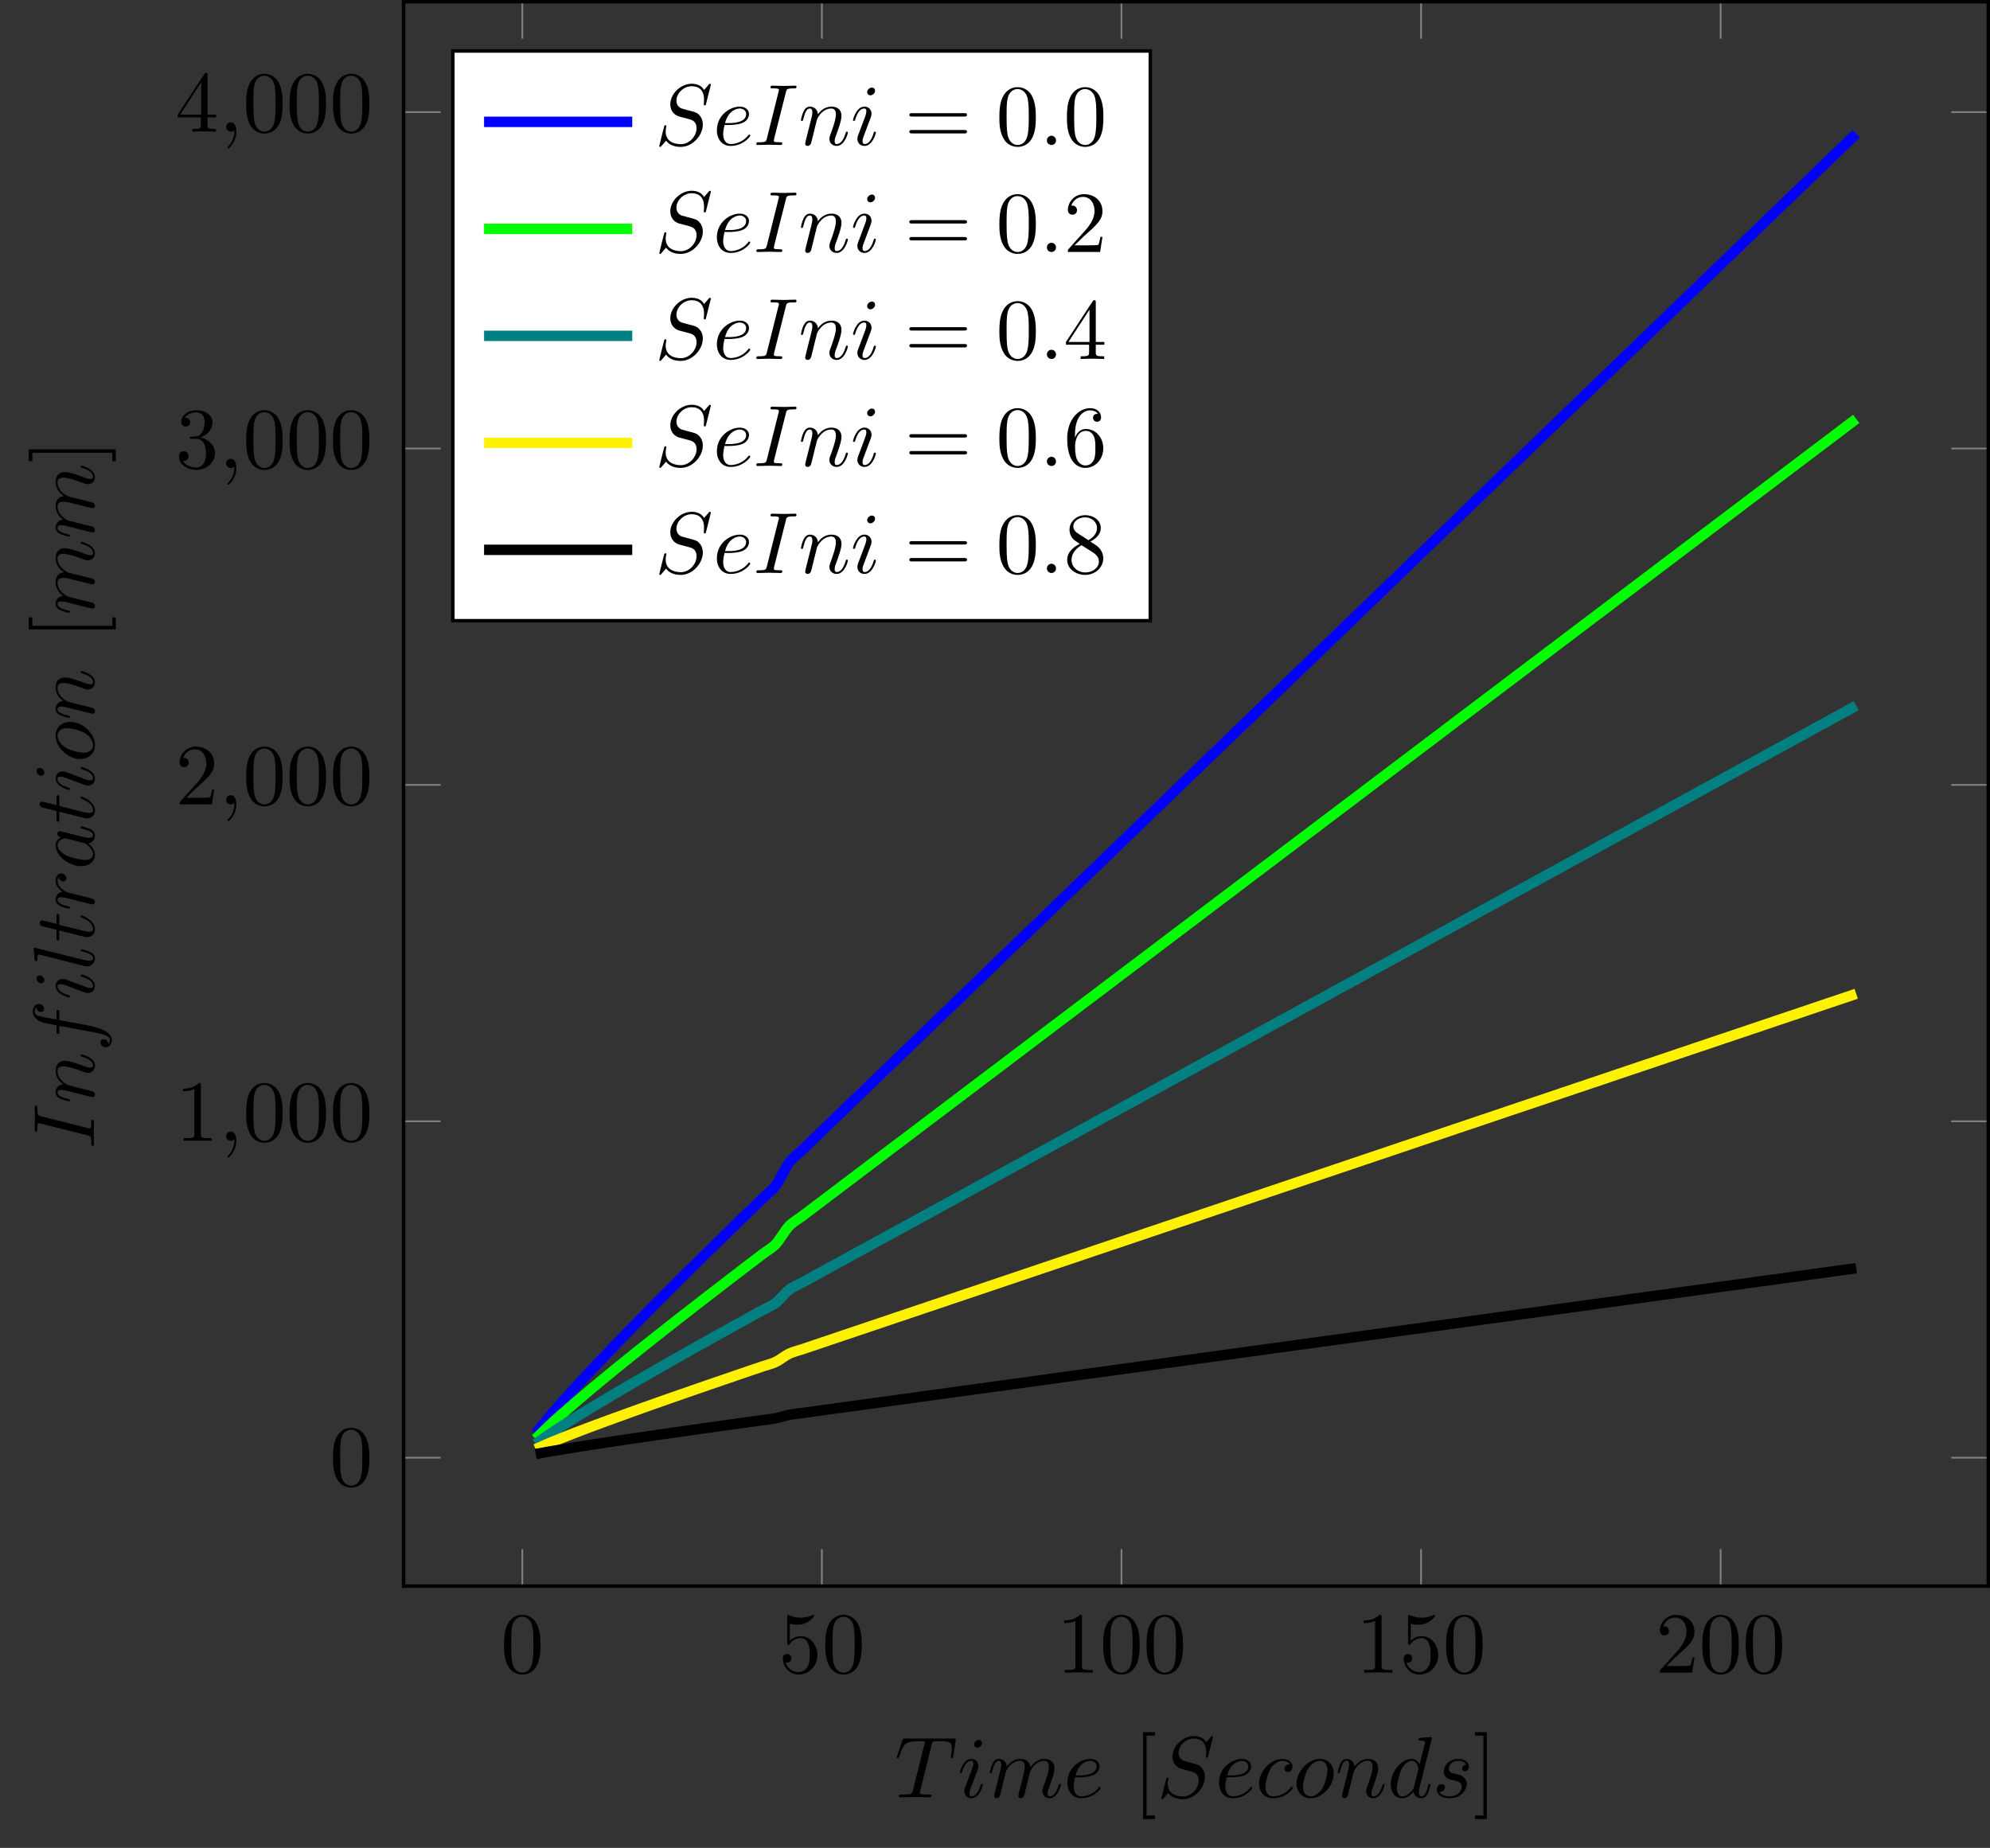 <?xml version="1.0" encoding="UTF-8"?>
<svg xmlns="http://www.w3.org/2000/svg" xmlns:xlink="http://www.w3.org/1999/xlink" width="228.478pt" height="212.199pt" viewBox="0 0 228.478 212.199" version="1.1">
<rect x="0" y="0" width="228.478" height="212.199" fill="#333333" stroke="none"/>
<defs>
<g>
<symbol overflow="visible" id="glyph0-0">
<path style="stroke:none;" d=""/>
</symbol>
<symbol overflow="visible" id="glyph0-1">
<path style="stroke:none;" d="M 4.578 -3.188 C 4.578 -3.984 4.531 -4.781 4.188 -5.516 C 3.734 -6.484 2.906 -6.641 2.5 -6.641 C 1.891 -6.641 1.172 -6.375 0.75 -5.453 C 0.438 -4.766 0.391 -3.984 0.391 -3.188 C 0.391 -2.438 0.422 -1.547 0.844 -0.781 C 1.266 0.016 2 0.219 2.484 0.219 C 3.016 0.219 3.781 0.016 4.219 -0.938 C 4.531 -1.625 4.578 -2.406 4.578 -3.188 Z M 2.484 0 C 2.094 0 1.5 -0.25 1.328 -1.203 C 1.219 -1.797 1.219 -2.719 1.219 -3.312 C 1.219 -3.953 1.219 -4.609 1.297 -5.141 C 1.484 -6.328 2.234 -6.422 2.484 -6.422 C 2.812 -6.422 3.469 -6.234 3.656 -5.25 C 3.766 -4.688 3.766 -3.938 3.766 -3.312 C 3.766 -2.562 3.766 -1.891 3.656 -1.25 C 3.5 -0.297 2.938 0 2.484 0 Z M 2.484 0 "/>
</symbol>
<symbol overflow="visible" id="glyph0-2">
<path style="stroke:none;" d="M 4.469 -2 C 4.469 -3.188 3.656 -4.188 2.578 -4.188 C 2.109 -4.188 1.672 -4.031 1.312 -3.672 L 1.312 -5.625 C 1.516 -5.562 1.844 -5.5 2.156 -5.5 C 3.391 -5.5 4.094 -6.406 4.094 -6.531 C 4.094 -6.594 4.062 -6.641 3.984 -6.641 C 3.984 -6.641 3.953 -6.641 3.906 -6.609 C 3.703 -6.516 3.219 -6.312 2.547 -6.312 C 2.156 -6.312 1.688 -6.391 1.219 -6.594 C 1.141 -6.625 1.125 -6.625 1.109 -6.625 C 1 -6.625 1 -6.547 1 -6.391 L 1 -3.438 C 1 -3.266 1 -3.188 1.141 -3.188 C 1.219 -3.188 1.234 -3.203 1.281 -3.266 C 1.391 -3.422 1.75 -3.969 2.562 -3.969 C 3.078 -3.969 3.328 -3.516 3.406 -3.328 C 3.562 -2.953 3.594 -2.578 3.594 -2.078 C 3.594 -1.719 3.594 -1.125 3.344 -0.703 C 3.109 -0.312 2.734 -0.062 2.281 -0.062 C 1.562 -0.062 0.984 -0.594 0.812 -1.172 C 0.844 -1.172 0.875 -1.156 0.984 -1.156 C 1.312 -1.156 1.484 -1.406 1.484 -1.641 C 1.484 -1.891 1.312 -2.141 0.984 -2.141 C 0.844 -2.141 0.5 -2.062 0.5 -1.609 C 0.5 -0.75 1.188 0.219 2.297 0.219 C 3.453 0.219 4.469 -0.734 4.469 -2 Z M 4.469 -2 "/>
</symbol>
<symbol overflow="visible" id="glyph0-3">
<path style="stroke:none;" d="M 2.938 -6.375 C 2.938 -6.625 2.938 -6.641 2.703 -6.641 C 2.078 -6 1.203 -6 0.891 -6 L 0.891 -5.688 C 1.094 -5.688 1.672 -5.688 2.188 -5.953 L 2.188 -0.781 C 2.188 -0.422 2.156 -0.312 1.266 -0.312 L 0.953 -0.312 L 0.953 0 C 1.297 -0.031 2.156 -0.031 2.562 -0.031 C 2.953 -0.031 3.828 -0.031 4.172 0 L 4.172 -0.312 L 3.859 -0.312 C 2.953 -0.312 2.938 -0.422 2.938 -0.781 Z M 2.938 -6.375 "/>
</symbol>
<symbol overflow="visible" id="glyph0-4">
<path style="stroke:none;" d="M 1.266 -0.766 L 2.328 -1.797 C 3.875 -3.172 4.469 -3.703 4.469 -4.703 C 4.469 -5.844 3.578 -6.641 2.359 -6.641 C 1.234 -6.641 0.5 -5.719 0.5 -4.828 C 0.5 -4.281 1 -4.281 1.031 -4.281 C 1.203 -4.281 1.547 -4.391 1.547 -4.812 C 1.547 -5.062 1.359 -5.328 1.016 -5.328 C 0.938 -5.328 0.922 -5.328 0.891 -5.312 C 1.109 -5.969 1.656 -6.328 2.234 -6.328 C 3.141 -6.328 3.562 -5.516 3.562 -4.703 C 3.562 -3.906 3.078 -3.125 2.516 -2.5 L 0.609 -0.375 C 0.5 -0.266 0.5 -0.234 0.5 0 L 4.203 0 L 4.469 -1.734 L 4.234 -1.734 C 4.172 -1.438 4.109 -1 4 -0.844 C 3.938 -0.766 3.281 -0.766 3.062 -0.766 Z M 1.266 -0.766 "/>
</symbol>
<symbol overflow="visible" id="glyph0-5">
<path style="stroke:none;" d="M 2.891 -3.516 C 3.703 -3.781 4.281 -4.469 4.281 -5.266 C 4.281 -6.078 3.406 -6.641 2.453 -6.641 C 1.453 -6.641 0.688 -6.047 0.688 -5.281 C 0.688 -4.953 0.906 -4.766 1.203 -4.766 C 1.5 -4.766 1.703 -4.984 1.703 -5.281 C 1.703 -5.766 1.234 -5.766 1.094 -5.766 C 1.391 -6.266 2.047 -6.391 2.406 -6.391 C 2.828 -6.391 3.375 -6.172 3.375 -5.281 C 3.375 -5.156 3.344 -4.578 3.094 -4.141 C 2.797 -3.656 2.453 -3.625 2.203 -3.625 C 2.125 -3.609 1.891 -3.594 1.812 -3.594 C 1.734 -3.578 1.672 -3.562 1.672 -3.469 C 1.672 -3.359 1.734 -3.359 1.906 -3.359 L 2.344 -3.359 C 3.156 -3.359 3.531 -2.688 3.531 -1.703 C 3.531 -0.344 2.844 -0.062 2.406 -0.062 C 1.969 -0.062 1.219 -0.234 0.875 -0.812 C 1.219 -0.766 1.531 -0.984 1.531 -1.359 C 1.531 -1.719 1.266 -1.922 0.984 -1.922 C 0.734 -1.922 0.422 -1.781 0.422 -1.344 C 0.422 -0.438 1.344 0.219 2.438 0.219 C 3.656 0.219 4.562 -0.688 4.562 -1.703 C 4.562 -2.516 3.922 -3.297 2.891 -3.516 Z M 2.891 -3.516 "/>
</symbol>
<symbol overflow="visible" id="glyph0-6">
<path style="stroke:none;" d="M 2.938 -1.641 L 2.938 -0.781 C 2.938 -0.422 2.906 -0.312 2.172 -0.312 L 1.969 -0.312 L 1.969 0 C 2.375 -0.031 2.891 -0.031 3.312 -0.031 C 3.734 -0.031 4.25 -0.031 4.672 0 L 4.672 -0.312 L 4.453 -0.312 C 3.719 -0.312 3.703 -0.422 3.703 -0.781 L 3.703 -1.641 L 4.688 -1.641 L 4.688 -1.953 L 3.703 -1.953 L 3.703 -6.484 C 3.703 -6.688 3.703 -6.75 3.531 -6.75 C 3.453 -6.75 3.422 -6.75 3.344 -6.625 L 0.281 -1.953 L 0.281 -1.641 Z M 2.984 -1.953 L 0.562 -1.953 L 2.984 -5.672 Z M 2.984 -1.953 "/>
</symbol>
<symbol overflow="visible" id="glyph0-7">
<path style="stroke:none;" d="M 2.547 2.5 L 2.547 2.094 L 1.578 2.094 L 1.578 -7.078 L 2.547 -7.078 L 2.547 -7.484 L 1.172 -7.484 L 1.172 2.5 Z M 2.547 2.5 "/>
</symbol>
<symbol overflow="visible" id="glyph0-8">
<path style="stroke:none;" d="M 1.578 -7.484 L 0.219 -7.484 L 0.219 -7.078 L 1.188 -7.078 L 1.188 2.094 L 0.219 2.094 L 0.219 2.5 L 1.578 2.5 Z M 1.578 -7.484 "/>
</symbol>
<symbol overflow="visible" id="glyph0-9">
<path style="stroke:none;" d="M 6.844 -3.266 C 7 -3.266 7.188 -3.266 7.188 -3.453 C 7.188 -3.656 7 -3.656 6.859 -3.656 L 0.891 -3.656 C 0.75 -3.656 0.562 -3.656 0.562 -3.453 C 0.562 -3.266 0.75 -3.266 0.891 -3.266 Z M 6.859 -1.328 C 7 -1.328 7.188 -1.328 7.188 -1.531 C 7.188 -1.719 7 -1.719 6.844 -1.719 L 0.891 -1.719 C 0.75 -1.719 0.562 -1.719 0.562 -1.531 C 0.562 -1.328 0.75 -1.328 0.891 -1.328 Z M 6.859 -1.328 "/>
</symbol>
<symbol overflow="visible" id="glyph0-10">
<path style="stroke:none;" d="M 1.312 -3.266 L 1.312 -3.516 C 1.312 -6.031 2.547 -6.391 3.062 -6.391 C 3.297 -6.391 3.719 -6.328 3.938 -5.984 C 3.781 -5.984 3.391 -5.984 3.391 -5.547 C 3.391 -5.234 3.625 -5.078 3.844 -5.078 C 4 -5.078 4.312 -5.172 4.312 -5.562 C 4.312 -6.156 3.875 -6.641 3.047 -6.641 C 1.766 -6.641 0.422 -5.359 0.422 -3.156 C 0.422 -0.484 1.578 0.219 2.5 0.219 C 3.609 0.219 4.562 -0.719 4.562 -2.031 C 4.562 -3.297 3.672 -4.25 2.562 -4.25 C 1.891 -4.25 1.516 -3.75 1.312 -3.266 Z M 2.5 -0.062 C 1.875 -0.062 1.578 -0.656 1.516 -0.812 C 1.328 -1.281 1.328 -2.078 1.328 -2.25 C 1.328 -3.031 1.656 -4.031 2.547 -4.031 C 2.719 -4.031 3.172 -4.031 3.484 -3.406 C 3.656 -3.047 3.656 -2.531 3.656 -2.047 C 3.656 -1.562 3.656 -1.062 3.484 -0.703 C 3.188 -0.109 2.734 -0.062 2.5 -0.062 Z M 2.5 -0.062 "/>
</symbol>
<symbol overflow="visible" id="glyph0-11">
<path style="stroke:none;" d="M 1.625 -4.562 C 1.172 -4.859 1.125 -5.188 1.125 -5.359 C 1.125 -5.969 1.781 -6.391 2.484 -6.391 C 3.203 -6.391 3.844 -5.875 3.844 -5.156 C 3.844 -4.578 3.453 -4.109 2.859 -3.766 Z M 3.078 -3.609 C 3.797 -3.984 4.281 -4.5 4.281 -5.156 C 4.281 -6.078 3.406 -6.641 2.5 -6.641 C 1.5 -6.641 0.688 -5.906 0.688 -4.969 C 0.688 -4.797 0.703 -4.344 1.125 -3.875 C 1.234 -3.766 1.609 -3.516 1.859 -3.344 C 1.281 -3.047 0.422 -2.5 0.422 -1.5 C 0.422 -0.453 1.438 0.219 2.484 0.219 C 3.609 0.219 4.562 -0.609 4.562 -1.672 C 4.562 -2.031 4.453 -2.484 4.062 -2.906 C 3.875 -3.109 3.719 -3.203 3.078 -3.609 Z M 2.078 -3.188 L 3.312 -2.406 C 3.594 -2.219 4.062 -1.922 4.062 -1.312 C 4.062 -0.578 3.312 -0.062 2.5 -0.062 C 1.641 -0.062 0.922 -0.672 0.922 -1.5 C 0.922 -2.078 1.234 -2.719 2.078 -3.188 Z M 2.078 -3.188 "/>
</symbol>
<symbol overflow="visible" id="glyph1-0">
<path style="stroke:none;" d=""/>
</symbol>
<symbol overflow="visible" id="glyph1-1">
<path style="stroke:none;" d="M 2.031 -0.016 C 2.031 -0.672 1.781 -1.062 1.391 -1.062 C 1.062 -1.062 0.859 -0.812 0.859 -0.531 C 0.859 -0.266 1.062 0 1.391 0 C 1.5 0 1.641 -0.047 1.734 -0.125 C 1.766 -0.156 1.781 -0.156 1.781 -0.156 C 1.797 -0.156 1.797 -0.156 1.797 -0.016 C 1.797 0.734 1.453 1.328 1.125 1.656 C 1.016 1.766 1.016 1.781 1.016 1.812 C 1.016 1.891 1.062 1.922 1.109 1.922 C 1.219 1.922 2.031 1.156 2.031 -0.016 Z M 2.031 -0.016 "/>
</symbol>
<symbol overflow="visible" id="glyph1-2">
<path style="stroke:none;" d="M 4.25 -6.047 C 4.328 -6.328 4.359 -6.391 4.484 -6.422 C 4.578 -6.438 4.906 -6.438 5.109 -6.438 C 6.125 -6.438 6.562 -6.406 6.562 -5.625 C 6.562 -5.469 6.531 -5.078 6.484 -4.828 C 6.484 -4.781 6.453 -4.672 6.453 -4.641 C 6.453 -4.578 6.484 -4.5 6.578 -4.5 C 6.688 -4.5 6.703 -4.578 6.734 -4.734 L 7 -6.469 C 7.016 -6.516 7.016 -6.609 7.016 -6.641 C 7.016 -6.75 6.922 -6.75 6.75 -6.75 L 1.219 -6.75 C 0.984 -6.75 0.969 -6.734 0.891 -6.547 L 0.297 -4.797 C 0.297 -4.781 0.234 -4.641 0.234 -4.609 C 0.234 -4.562 0.297 -4.5 0.359 -4.5 C 0.453 -4.5 0.469 -4.562 0.531 -4.719 C 1.062 -6.266 1.328 -6.438 2.797 -6.438 L 3.188 -6.438 C 3.469 -6.438 3.469 -6.406 3.469 -6.312 C 3.469 -6.266 3.438 -6.141 3.422 -6.109 L 2.094 -0.781 C 2 -0.422 1.969 -0.312 0.906 -0.312 C 0.547 -0.312 0.484 -0.312 0.484 -0.125 C 0.484 0 0.594 0 0.656 0 C 0.922 0 1.203 -0.016 1.469 -0.016 C 1.75 -0.016 2.047 -0.031 2.328 -0.031 C 2.609 -0.031 2.875 -0.016 3.156 -0.016 C 3.438 -0.016 3.734 0 4.016 0 C 4.109 0 4.234 0 4.234 -0.203 C 4.234 -0.312 4.156 -0.312 3.891 -0.312 C 3.656 -0.312 3.516 -0.312 3.266 -0.328 C 2.969 -0.359 2.891 -0.391 2.891 -0.547 C 2.891 -0.562 2.891 -0.609 2.938 -0.75 Z M 4.25 -6.047 "/>
</symbol>
<symbol overflow="visible" id="glyph1-3">
<path style="stroke:none;" d="M 2.828 -6.234 C 2.828 -6.438 2.688 -6.594 2.469 -6.594 C 2.188 -6.594 1.922 -6.328 1.922 -6.062 C 1.922 -5.875 2.062 -5.703 2.297 -5.703 C 2.531 -5.703 2.828 -5.938 2.828 -6.234 Z M 2.078 -2.484 C 2.188 -2.766 2.188 -2.797 2.297 -3.062 C 2.375 -3.266 2.422 -3.406 2.422 -3.594 C 2.422 -4.031 2.109 -4.406 1.609 -4.406 C 0.672 -4.406 0.297 -2.953 0.297 -2.875 C 0.297 -2.766 0.391 -2.766 0.406 -2.766 C 0.516 -2.766 0.516 -2.797 0.562 -2.953 C 0.844 -3.891 1.234 -4.188 1.578 -4.188 C 1.656 -4.188 1.828 -4.188 1.828 -3.875 C 1.828 -3.656 1.75 -3.453 1.719 -3.344 C 1.641 -3.094 1.188 -1.938 1.031 -1.5 C 0.922 -1.25 0.797 -0.922 0.797 -0.703 C 0.797 -0.234 1.141 0.109 1.609 0.109 C 2.547 0.109 2.922 -1.328 2.922 -1.422 C 2.922 -1.531 2.828 -1.531 2.797 -1.531 C 2.703 -1.531 2.703 -1.5 2.656 -1.344 C 2.469 -0.719 2.141 -0.109 1.641 -0.109 C 1.469 -0.109 1.391 -0.203 1.391 -0.438 C 1.391 -0.688 1.453 -0.828 1.688 -1.438 Z M 2.078 -2.484 "/>
</symbol>
<symbol overflow="visible" id="glyph1-4">
<path style="stroke:none;" d="M 0.875 -0.594 C 0.844 -0.438 0.781 -0.203 0.781 -0.156 C 0.781 0.016 0.922 0.109 1.078 0.109 C 1.203 0.109 1.375 0.031 1.453 -0.172 C 1.453 -0.188 1.578 -0.656 1.641 -0.906 L 1.859 -1.797 C 1.906 -2.031 1.969 -2.25 2.031 -2.469 C 2.062 -2.641 2.141 -2.938 2.156 -2.969 C 2.297 -3.281 2.828 -4.188 3.781 -4.188 C 4.234 -4.188 4.312 -3.812 4.312 -3.484 C 4.312 -3.234 4.25 -2.953 4.172 -2.656 L 3.891 -1.5 L 3.688 -0.75 C 3.656 -0.547 3.562 -0.203 3.562 -0.156 C 3.562 0.016 3.703 0.109 3.844 0.109 C 4.156 0.109 4.219 -0.141 4.297 -0.453 C 4.438 -1.016 4.812 -2.469 4.891 -2.859 C 4.922 -2.984 5.453 -4.188 6.547 -4.188 C 6.969 -4.188 7.078 -3.844 7.078 -3.484 C 7.078 -2.922 6.656 -1.781 6.453 -1.25 C 6.375 -1.016 6.328 -0.906 6.328 -0.703 C 6.328 -0.234 6.672 0.109 7.141 0.109 C 8.078 0.109 8.453 -1.344 8.453 -1.422 C 8.453 -1.531 8.359 -1.531 8.328 -1.531 C 8.234 -1.531 8.234 -1.5 8.188 -1.344 C 8.031 -0.812 7.719 -0.109 7.172 -0.109 C 7 -0.109 6.922 -0.203 6.922 -0.438 C 6.922 -0.688 7.016 -0.922 7.109 -1.141 C 7.297 -1.672 7.719 -2.766 7.719 -3.344 C 7.719 -3.984 7.312 -4.406 6.562 -4.406 C 5.828 -4.406 5.312 -3.969 4.938 -3.438 C 4.938 -3.562 4.906 -3.906 4.625 -4.141 C 4.375 -4.359 4.062 -4.406 3.812 -4.406 C 2.906 -4.406 2.422 -3.766 2.25 -3.531 C 2.203 -4.109 1.781 -4.406 1.328 -4.406 C 0.875 -4.406 0.688 -4.016 0.594 -3.844 C 0.422 -3.484 0.297 -2.906 0.297 -2.875 C 0.297 -2.766 0.391 -2.766 0.406 -2.766 C 0.516 -2.766 0.516 -2.781 0.578 -3 C 0.75 -3.703 0.953 -4.188 1.312 -4.188 C 1.469 -4.188 1.609 -4.109 1.609 -3.734 C 1.609 -3.516 1.578 -3.406 1.453 -2.891 Z M 0.875 -0.594 "/>
</symbol>
<symbol overflow="visible" id="glyph1-5">
<path style="stroke:none;" d="M 1.859 -2.297 C 2.156 -2.297 2.891 -2.328 3.391 -2.531 C 4.094 -2.828 4.141 -3.422 4.141 -3.562 C 4.141 -4 3.766 -4.406 3.078 -4.406 C 1.969 -4.406 0.453 -3.438 0.453 -1.688 C 0.453 -0.672 1.047 0.109 2.031 0.109 C 3.453 0.109 4.281 -0.953 4.281 -1.062 C 4.281 -1.125 4.234 -1.203 4.172 -1.203 C 4.109 -1.203 4.094 -1.172 4.031 -1.094 C 3.25 -0.109 2.156 -0.109 2.047 -0.109 C 1.266 -0.109 1.172 -0.953 1.172 -1.266 C 1.172 -1.391 1.188 -1.688 1.328 -2.297 Z M 1.391 -2.516 C 1.781 -4.031 2.812 -4.188 3.078 -4.188 C 3.531 -4.188 3.812 -3.891 3.812 -3.562 C 3.812 -2.516 2.219 -2.516 1.797 -2.516 Z M 1.391 -2.516 "/>
</symbol>
<symbol overflow="visible" id="glyph1-6">
<path style="stroke:none;" d="M 6.438 -6.922 C 6.438 -6.953 6.406 -7.031 6.312 -7.031 C 6.266 -7.031 6.266 -7.016 6.141 -6.875 L 5.656 -6.312 C 5.406 -6.781 4.891 -7.031 4.234 -7.031 C 2.969 -7.031 1.781 -5.875 1.781 -4.672 C 1.781 -3.875 2.297 -3.406 2.812 -3.266 L 3.875 -2.984 C 4.25 -2.891 4.797 -2.734 4.797 -1.922 C 4.797 -1.031 3.984 -0.094 3 -0.094 C 2.359 -0.094 1.25 -0.312 1.25 -1.547 C 1.25 -1.781 1.312 -2.031 1.312 -2.078 C 1.328 -2.125 1.328 -2.141 1.328 -2.156 C 1.328 -2.25 1.266 -2.266 1.219 -2.266 C 1.172 -2.266 1.141 -2.25 1.109 -2.219 C 1.078 -2.188 0.516 0.094 0.516 0.125 C 0.516 0.172 0.562 0.219 0.625 0.219 C 0.672 0.219 0.688 0.203 0.812 0.062 L 1.297 -0.5 C 1.719 0.078 2.406 0.219 2.984 0.219 C 4.344 0.219 5.516 -1.109 5.516 -2.344 C 5.516 -3.031 5.172 -3.375 5.031 -3.516 C 4.797 -3.734 4.641 -3.781 3.766 -4 C 3.531 -4.062 3.188 -4.172 3.094 -4.188 C 2.828 -4.281 2.484 -4.562 2.484 -5.094 C 2.484 -5.906 3.281 -6.75 4.234 -6.75 C 5.047 -6.75 5.656 -6.312 5.656 -5.203 C 5.656 -4.891 5.625 -4.703 5.625 -4.641 C 5.625 -4.641 5.625 -4.547 5.734 -4.547 C 5.844 -4.547 5.859 -4.578 5.891 -4.75 Z M 6.438 -6.922 "/>
</symbol>
<symbol overflow="visible" id="glyph1-7">
<path style="stroke:none;" d="M 3.953 -3.781 C 3.781 -3.781 3.656 -3.781 3.516 -3.656 C 3.344 -3.5 3.328 -3.328 3.328 -3.266 C 3.328 -3.016 3.516 -2.906 3.703 -2.906 C 3.984 -2.906 4.25 -3.156 4.25 -3.547 C 4.25 -4.031 3.781 -4.406 3.078 -4.406 C 1.734 -4.406 0.406 -2.984 0.406 -1.578 C 0.406 -0.672 0.984 0.109 2.031 0.109 C 3.453 0.109 4.281 -0.953 4.281 -1.062 C 4.281 -1.125 4.234 -1.203 4.172 -1.203 C 4.109 -1.203 4.094 -1.172 4.031 -1.094 C 3.25 -0.109 2.156 -0.109 2.047 -0.109 C 1.422 -0.109 1.141 -0.594 1.141 -1.203 C 1.141 -1.609 1.344 -2.578 1.688 -3.188 C 2 -3.766 2.547 -4.188 3.094 -4.188 C 3.422 -4.188 3.812 -4.062 3.953 -3.781 Z M 3.953 -3.781 "/>
</symbol>
<symbol overflow="visible" id="glyph1-8">
<path style="stroke:none;" d="M 4.672 -2.719 C 4.672 -3.766 3.984 -4.406 3.078 -4.406 C 1.75 -4.406 0.406 -2.984 0.406 -1.578 C 0.406 -0.594 1.078 0.109 2 0.109 C 3.328 0.109 4.672 -1.266 4.672 -2.719 Z M 2.016 -0.109 C 1.578 -0.109 1.141 -0.422 1.141 -1.203 C 1.141 -1.688 1.406 -2.766 1.719 -3.266 C 2.219 -4.031 2.797 -4.188 3.078 -4.188 C 3.656 -4.188 3.953 -3.703 3.953 -3.109 C 3.953 -2.719 3.75 -1.672 3.375 -1.031 C 3.016 -0.453 2.469 -0.109 2.016 -0.109 Z M 2.016 -0.109 "/>
</symbol>
<symbol overflow="visible" id="glyph1-9">
<path style="stroke:none;" d="M 0.875 -0.594 C 0.844 -0.438 0.781 -0.203 0.781 -0.156 C 0.781 0.016 0.922 0.109 1.078 0.109 C 1.203 0.109 1.375 0.031 1.453 -0.172 C 1.453 -0.188 1.578 -0.656 1.641 -0.906 L 1.859 -1.797 C 1.906 -2.031 1.969 -2.25 2.031 -2.469 C 2.062 -2.641 2.141 -2.938 2.156 -2.969 C 2.297 -3.281 2.828 -4.188 3.781 -4.188 C 4.234 -4.188 4.312 -3.812 4.312 -3.484 C 4.312 -2.875 3.828 -1.594 3.672 -1.172 C 3.578 -0.938 3.562 -0.812 3.562 -0.703 C 3.562 -0.234 3.922 0.109 4.391 0.109 C 5.328 0.109 5.688 -1.344 5.688 -1.422 C 5.688 -1.531 5.609 -1.531 5.578 -1.531 C 5.469 -1.531 5.469 -1.5 5.422 -1.344 C 5.219 -0.672 4.891 -0.109 4.406 -0.109 C 4.234 -0.109 4.172 -0.203 4.172 -0.438 C 4.172 -0.688 4.25 -0.922 4.344 -1.141 C 4.531 -1.672 4.953 -2.766 4.953 -3.344 C 4.953 -4 4.531 -4.406 3.812 -4.406 C 2.906 -4.406 2.422 -3.766 2.25 -3.531 C 2.203 -4.094 1.797 -4.406 1.328 -4.406 C 0.875 -4.406 0.688 -4.016 0.594 -3.844 C 0.422 -3.5 0.297 -2.906 0.297 -2.875 C 0.297 -2.766 0.391 -2.766 0.406 -2.766 C 0.516 -2.766 0.516 -2.781 0.578 -3 C 0.75 -3.703 0.953 -4.188 1.312 -4.188 C 1.5 -4.188 1.609 -4.062 1.609 -3.734 C 1.609 -3.516 1.578 -3.406 1.453 -2.891 Z M 0.875 -0.594 "/>
</symbol>
<symbol overflow="visible" id="glyph1-10">
<path style="stroke:none;" d="M 5.141 -6.812 C 5.141 -6.812 5.141 -6.922 5.016 -6.922 C 4.859 -6.922 3.922 -6.828 3.75 -6.812 C 3.672 -6.797 3.609 -6.75 3.609 -6.625 C 3.609 -6.5 3.703 -6.5 3.844 -6.5 C 4.328 -6.5 4.344 -6.438 4.344 -6.328 L 4.312 -6.125 L 3.719 -3.766 C 3.531 -4.141 3.25 -4.406 2.797 -4.406 C 1.641 -4.406 0.406 -2.938 0.406 -1.484 C 0.406 -0.547 0.953 0.109 1.719 0.109 C 1.922 0.109 2.422 0.062 3.016 -0.641 C 3.094 -0.219 3.453 0.109 3.922 0.109 C 4.281 0.109 4.5 -0.125 4.672 -0.438 C 4.828 -0.797 4.969 -1.406 4.969 -1.422 C 4.969 -1.531 4.875 -1.531 4.844 -1.531 C 4.75 -1.531 4.734 -1.484 4.703 -1.344 C 4.531 -0.703 4.359 -0.109 3.953 -0.109 C 3.672 -0.109 3.656 -0.375 3.656 -0.562 C 3.656 -0.812 3.672 -0.875 3.703 -1.047 Z M 3.078 -1.188 C 3.016 -1 3.016 -0.984 2.875 -0.812 C 2.438 -0.266 2.031 -0.109 1.75 -0.109 C 1.25 -0.109 1.109 -0.656 1.109 -1.047 C 1.109 -1.547 1.422 -2.766 1.656 -3.234 C 1.969 -3.812 2.406 -4.188 2.812 -4.188 C 3.453 -4.188 3.594 -3.375 3.594 -3.312 C 3.594 -3.25 3.578 -3.188 3.562 -3.141 Z M 3.078 -1.188 "/>
</symbol>
<symbol overflow="visible" id="glyph1-11">
<path style="stroke:none;" d="M 3.891 -3.734 C 3.625 -3.719 3.422 -3.5 3.422 -3.281 C 3.422 -3.141 3.516 -2.984 3.734 -2.984 C 3.953 -2.984 4.188 -3.156 4.188 -3.547 C 4.188 -4 3.766 -4.406 3 -4.406 C 1.688 -4.406 1.312 -3.391 1.312 -2.953 C 1.312 -2.172 2.047 -2.031 2.344 -1.969 C 2.859 -1.859 3.375 -1.75 3.375 -1.203 C 3.375 -0.953 3.156 -0.109 1.953 -0.109 C 1.812 -0.109 1.047 -0.109 0.812 -0.641 C 1.203 -0.594 1.453 -0.891 1.453 -1.172 C 1.453 -1.391 1.281 -1.516 1.078 -1.516 C 0.812 -1.516 0.516 -1.312 0.516 -0.859 C 0.516 -0.297 1.094 0.109 1.938 0.109 C 3.562 0.109 3.953 -1.094 3.953 -1.547 C 3.953 -1.906 3.766 -2.156 3.641 -2.266 C 3.375 -2.547 3.078 -2.609 2.641 -2.688 C 2.281 -2.766 1.891 -2.844 1.891 -3.297 C 1.891 -3.578 2.125 -4.188 3 -4.188 C 3.25 -4.188 3.75 -4.109 3.891 -3.734 Z M 3.891 -3.734 "/>
</symbol>
<symbol overflow="visible" id="glyph1-12">
<path style="stroke:none;" d="M 3.734 -6.047 C 3.812 -6.406 3.844 -6.5 4.641 -6.5 C 4.875 -6.5 4.953 -6.5 4.953 -6.688 C 4.953 -6.812 4.844 -6.812 4.812 -6.812 C 4.516 -6.812 3.781 -6.781 3.484 -6.781 C 3.188 -6.781 2.469 -6.812 2.156 -6.812 C 2.094 -6.812 1.969 -6.812 1.969 -6.609 C 1.969 -6.5 2.047 -6.5 2.25 -6.5 C 2.656 -6.5 2.938 -6.5 2.938 -6.312 C 2.938 -6.266 2.938 -6.234 2.906 -6.156 L 1.562 -0.781 C 1.469 -0.406 1.453 -0.312 0.656 -0.312 C 0.422 -0.312 0.344 -0.312 0.344 -0.109 C 0.344 0 0.453 0 0.484 0 C 0.781 0 1.5 -0.031 1.797 -0.031 C 2.094 -0.031 2.828 0 3.125 0 C 3.203 0 3.328 0 3.328 -0.188 C 3.328 -0.312 3.25 -0.312 3.031 -0.312 C 2.844 -0.312 2.797 -0.312 2.609 -0.328 C 2.391 -0.344 2.359 -0.391 2.359 -0.5 C 2.359 -0.578 2.375 -0.656 2.391 -0.734 Z M 3.734 -6.047 "/>
</symbol>
<symbol overflow="visible" id="glyph1-13">
<path style="stroke:none;" d="M 1.906 -0.531 C 1.906 -0.812 1.672 -1.062 1.391 -1.062 C 1.094 -1.062 0.859 -0.812 0.859 -0.531 C 0.859 -0.234 1.094 0 1.391 0 C 1.672 0 1.906 -0.234 1.906 -0.531 Z M 1.906 -0.531 "/>
</symbol>
<symbol overflow="visible" id="glyph2-0">
<path style="stroke:none;" d=""/>
</symbol>
<symbol overflow="visible" id="glyph2-1">
<path style="stroke:none;" d="M -6.047 -3.734 C -6.406 -3.812 -6.5 -3.844 -6.5 -4.641 C -6.5 -4.875 -6.5 -4.953 -6.688 -4.953 C -6.812 -4.953 -6.812 -4.844 -6.812 -4.812 C -6.812 -4.516 -6.781 -3.781 -6.781 -3.484 C -6.781 -3.188 -6.812 -2.469 -6.812 -2.156 C -6.812 -2.094 -6.812 -1.969 -6.609 -1.969 C -6.5 -1.969 -6.5 -2.047 -6.5 -2.25 C -6.5 -2.656 -6.5 -2.938 -6.312 -2.938 C -6.266 -2.938 -6.234 -2.938 -6.156 -2.906 L -0.781 -1.562 C -0.406 -1.469 -0.312 -1.453 -0.312 -0.656 C -0.312 -0.422 -0.312 -0.344 -0.109 -0.344 C 0 -0.344 0 -0.453 0 -0.484 C 0 -0.781 -0.031 -1.5 -0.031 -1.797 C -0.031 -2.094 0 -2.828 0 -3.125 C 0 -3.203 0 -3.328 -0.188 -3.328 C -0.312 -3.328 -0.312 -3.25 -0.312 -3.031 C -0.312 -2.844 -0.312 -2.797 -0.328 -2.609 C -0.344 -2.391 -0.391 -2.359 -0.5 -2.359 C -0.578 -2.359 -0.656 -2.375 -0.734 -2.391 Z M -6.047 -3.734 "/>
</symbol>
<symbol overflow="visible" id="glyph2-2">
<path style="stroke:none;" d="M -0.594 -0.875 C -0.438 -0.844 -0.203 -0.781 -0.156 -0.781 C 0.016 -0.781 0.109 -0.922 0.109 -1.078 C 0.109 -1.203 0.031 -1.375 -0.172 -1.453 C -0.188 -1.453 -0.656 -1.578 -0.906 -1.641 L -1.797 -1.859 C -2.031 -1.906 -2.25 -1.969 -2.469 -2.031 C -2.641 -2.062 -2.938 -2.141 -2.969 -2.156 C -3.281 -2.297 -4.188 -2.828 -4.188 -3.781 C -4.188 -4.234 -3.812 -4.312 -3.484 -4.312 C -2.875 -4.312 -1.594 -3.828 -1.172 -3.672 C -0.938 -3.578 -0.812 -3.562 -0.703 -3.562 C -0.234 -3.562 0.109 -3.922 0.109 -4.391 C 0.109 -5.328 -1.344 -5.688 -1.422 -5.688 C -1.531 -5.688 -1.531 -5.609 -1.531 -5.578 C -1.531 -5.469 -1.5 -5.469 -1.344 -5.422 C -0.672 -5.219 -0.109 -4.891 -0.109 -4.406 C -0.109 -4.234 -0.203 -4.172 -0.438 -4.172 C -0.688 -4.172 -0.922 -4.25 -1.141 -4.344 C -1.672 -4.531 -2.766 -4.953 -3.344 -4.953 C -4 -4.953 -4.406 -4.531 -4.406 -3.812 C -4.406 -2.906 -3.766 -2.422 -3.531 -2.25 C -4.094 -2.203 -4.406 -1.797 -4.406 -1.328 C -4.406 -0.875 -4.016 -0.688 -3.844 -0.594 C -3.5 -0.422 -2.906 -0.297 -2.875 -0.297 C -2.766 -0.297 -2.766 -0.391 -2.766 -0.406 C -2.766 -0.516 -2.781 -0.516 -3 -0.578 C -3.703 -0.75 -4.188 -0.953 -4.188 -1.312 C -4.188 -1.5 -4.062 -1.609 -3.734 -1.609 C -3.516 -1.609 -3.406 -1.578 -2.891 -1.453 Z M -0.594 -0.875 "/>
</symbol>
<symbol overflow="visible" id="glyph2-3">
<path style="stroke:none;" d="M -3.984 -3.656 L -3.984 -4.516 C -3.984 -4.719 -3.984 -4.812 -4.188 -4.812 C -4.297 -4.812 -4.297 -4.719 -4.297 -4.547 L -4.297 -3.719 L -5.438 -3.922 C -5.641 -3.969 -6.344 -4.109 -6.469 -4.172 C -6.656 -4.25 -6.812 -4.422 -6.812 -4.641 C -6.812 -4.672 -6.812 -4.938 -6.625 -5.125 C -6.594 -4.688 -6.234 -4.578 -6.094 -4.578 C -5.859 -4.578 -5.734 -4.766 -5.734 -4.953 C -5.734 -5.219 -5.969 -5.5 -6.344 -5.5 C -6.797 -5.5 -7.031 -5.047 -7.031 -4.641 C -7.031 -4.297 -6.844 -3.672 -5.859 -3.375 C -5.656 -3.312 -5.547 -3.281 -4.297 -3.047 L -4.297 -2.359 C -4.297 -2.156 -4.297 -2.047 -4.109 -2.047 C -3.984 -2.047 -3.984 -2.141 -3.984 -2.328 L -3.984 -2.984 L -0.047 -2.25 C 0.922 -2.062 1.828 -1.891 1.828 -1.375 C 1.828 -1.328 1.828 -1.094 1.641 -0.891 C 1.609 -1.359 1.25 -1.453 1.109 -1.453 C 0.875 -1.453 0.75 -1.266 0.75 -1.078 C 0.75 -0.812 0.984 -0.531 1.359 -0.531 C 1.797 -0.531 2.047 -0.969 2.047 -1.375 C 2.047 -1.922 1.453 -2.328 1.078 -2.5 C 0.453 -2.828 -0.75 -3.047 -0.828 -3.062 Z M -3.984 -3.656 "/>
</symbol>
<symbol overflow="visible" id="glyph2-4">
<path style="stroke:none;" d="M -6.234 -2.828 C -6.438 -2.828 -6.594 -2.688 -6.594 -2.469 C -6.594 -2.188 -6.328 -1.922 -6.062 -1.922 C -5.875 -1.922 -5.703 -2.062 -5.703 -2.297 C -5.703 -2.531 -5.938 -2.828 -6.234 -2.828 Z M -2.484 -2.078 C -2.766 -2.188 -2.797 -2.188 -3.062 -2.297 C -3.266 -2.375 -3.406 -2.422 -3.594 -2.422 C -4.031 -2.422 -4.406 -2.109 -4.406 -1.609 C -4.406 -0.672 -2.953 -0.297 -2.875 -0.297 C -2.766 -0.297 -2.766 -0.391 -2.766 -0.406 C -2.766 -0.516 -2.797 -0.516 -2.953 -0.562 C -3.891 -0.844 -4.188 -1.234 -4.188 -1.578 C -4.188 -1.656 -4.188 -1.828 -3.875 -1.828 C -3.656 -1.828 -3.453 -1.75 -3.344 -1.719 C -3.094 -1.641 -1.938 -1.188 -1.5 -1.031 C -1.25 -0.922 -0.922 -0.797 -0.703 -0.797 C -0.234 -0.797 0.109 -1.141 0.109 -1.609 C 0.109 -2.547 -1.328 -2.922 -1.422 -2.922 C -1.531 -2.922 -1.531 -2.828 -1.531 -2.797 C -1.531 -2.703 -1.5 -2.703 -1.344 -2.656 C -0.719 -2.469 -0.109 -2.141 -0.109 -1.641 C -0.109 -1.469 -0.203 -1.391 -0.438 -1.391 C -0.688 -1.391 -0.828 -1.453 -1.438 -1.688 Z M -2.484 -2.078 "/>
</symbol>
<symbol overflow="visible" id="glyph2-5">
<path style="stroke:none;" d="M -6.812 -2.578 C -6.812 -2.578 -6.922 -2.578 -6.922 -2.438 C -6.922 -2.219 -6.844 -1.484 -6.812 -1.219 C -6.812 -1.141 -6.797 -1.031 -6.609 -1.031 C -6.5 -1.031 -6.5 -1.141 -6.5 -1.281 C -6.5 -1.766 -6.406 -1.781 -6.328 -1.781 L -6.125 -1.75 L -1.141 -0.484 C -1.031 -0.453 -0.969 -0.438 -0.812 -0.438 C -0.234 -0.438 0.109 -0.875 0.109 -1.344 C 0.109 -1.672 -0.094 -1.922 -0.453 -2.094 C -0.828 -2.266 -1.406 -2.391 -1.422 -2.391 C -1.531 -2.391 -1.531 -2.297 -1.531 -2.266 C -1.531 -2.172 -1.484 -2.156 -1.344 -2.141 C -0.703 -1.969 -0.109 -1.781 -0.109 -1.375 C -0.109 -1.078 -0.422 -1.078 -0.562 -1.078 C -0.812 -1.078 -0.859 -1.094 -1.047 -1.141 Z M -6.812 -2.578 "/>
</symbol>
<symbol overflow="visible" id="glyph2-6">
<path style="stroke:none;" d="M -3.984 -2.047 L -3.984 -2.984 C -3.984 -3.188 -3.984 -3.297 -4.188 -3.297 C -4.297 -3.297 -4.297 -3.188 -4.297 -3.016 L -4.297 -2.141 C -5.719 -2.5 -5.906 -2.547 -5.969 -2.547 C -6.141 -2.547 -6.234 -2.422 -6.234 -2.25 C -6.234 -2.219 -6.234 -1.938 -5.875 -1.859 L -4.297 -1.469 L -4.297 -0.531 C -4.297 -0.328 -4.297 -0.234 -4.109 -0.234 C -3.984 -0.234 -3.984 -0.312 -3.984 -0.516 L -3.984 -1.391 C -1.156 -0.672 -0.984 -0.625 -0.812 -0.625 C -0.266 -0.625 0.109 -1 0.109 -1.547 C 0.109 -2.562 -1.344 -3.125 -1.422 -3.125 C -1.531 -3.125 -1.531 -3.047 -1.531 -3.016 C -1.531 -2.922 -1.5 -2.906 -1.391 -2.859 C -0.344 -2.438 -0.109 -1.906 -0.109 -1.562 C -0.109 -1.359 -0.234 -1.25 -0.562 -1.25 C -0.812 -1.25 -0.875 -1.281 -1.047 -1.312 Z M -3.984 -2.047 "/>
</symbol>
<symbol overflow="visible" id="glyph2-7">
<path style="stroke:none;" d="M -0.594 -0.875 C -0.438 -0.844 -0.203 -0.781 -0.156 -0.781 C 0.016 -0.781 0.109 -0.922 0.109 -1.078 C 0.109 -1.203 0.031 -1.375 -0.172 -1.453 C -0.203 -1.469 -1.562 -1.797 -1.75 -1.844 C -2.078 -1.922 -2.766 -2.109 -3.047 -2.156 C -3.172 -2.203 -3.641 -2.484 -3.859 -2.719 C -3.922 -2.797 -4.188 -3.094 -4.188 -3.516 C -4.188 -3.781 -4.062 -3.922 -4.062 -3.938 C -4.016 -3.641 -3.781 -3.422 -3.516 -3.422 C -3.359 -3.422 -3.172 -3.531 -3.172 -3.797 C -3.172 -4.062 -3.406 -4.344 -3.766 -4.344 C -4.109 -4.344 -4.406 -4.031 -4.406 -3.516 C -4.406 -2.875 -3.922 -2.438 -3.641 -2.25 C -4.094 -2.156 -4.406 -1.797 -4.406 -1.328 C -4.406 -0.875 -4.016 -0.688 -3.844 -0.594 C -3.5 -0.422 -2.906 -0.297 -2.875 -0.297 C -2.766 -0.297 -2.766 -0.391 -2.766 -0.406 C -2.766 -0.516 -2.781 -0.516 -3 -0.578 C -3.703 -0.75 -4.188 -0.953 -4.188 -1.312 C -4.188 -1.469 -4.109 -1.609 -3.734 -1.609 C -3.516 -1.609 -3.406 -1.578 -2.891 -1.453 Z M -0.594 -0.875 "/>
</symbol>
<symbol overflow="visible" id="glyph2-8">
<path style="stroke:none;" d="M -3.766 -3.719 C -4.141 -3.531 -4.406 -3.25 -4.406 -2.797 C -4.406 -1.641 -2.938 -0.406 -1.484 -0.406 C -0.547 -0.406 0.109 -0.953 0.109 -1.719 C 0.109 -1.922 0.062 -2.422 -0.641 -3.016 C -0.219 -3.094 0.109 -3.453 0.109 -3.922 C 0.109 -4.281 -0.125 -4.5 -0.438 -4.672 C -0.797 -4.828 -1.406 -4.969 -1.422 -4.969 C -1.531 -4.969 -1.531 -4.875 -1.531 -4.844 C -1.531 -4.75 -1.484 -4.734 -1.344 -4.703 C -0.703 -4.531 -0.109 -4.359 -0.109 -3.953 C -0.109 -3.672 -0.375 -3.656 -0.562 -3.656 C -0.781 -3.656 -0.875 -3.672 -1.312 -3.781 C -1.719 -3.891 -1.828 -3.906 -2.203 -4 L -3.594 -4.359 C -3.875 -4.422 -3.891 -4.422 -3.938 -4.422 C -4.109 -4.422 -4.203 -4.312 -4.203 -4.141 C -4.203 -3.891 -3.984 -3.75 -3.766 -3.719 Z M -1.188 -3.078 C -1 -3.016 -0.984 -3.016 -0.812 -2.875 C -0.266 -2.438 -0.109 -2.031 -0.109 -1.75 C -0.109 -1.25 -0.656 -1.109 -1.047 -1.109 C -1.547 -1.109 -2.766 -1.422 -3.234 -1.656 C -3.812 -1.969 -4.188 -2.406 -4.188 -2.812 C -4.188 -3.453 -3.375 -3.594 -3.312 -3.594 C -3.25 -3.594 -3.188 -3.578 -3.141 -3.562 Z M -1.188 -3.078 "/>
</symbol>
<symbol overflow="visible" id="glyph2-9">
<path style="stroke:none;" d="M -2.719 -4.672 C -3.766 -4.672 -4.406 -3.984 -4.406 -3.078 C -4.406 -1.75 -2.984 -0.406 -1.578 -0.406 C -0.594 -0.406 0.109 -1.078 0.109 -2 C 0.109 -3.328 -1.266 -4.672 -2.719 -4.672 Z M -0.109 -2.016 C -0.109 -1.578 -0.422 -1.141 -1.203 -1.141 C -1.688 -1.141 -2.766 -1.406 -3.266 -1.719 C -4.031 -2.219 -4.188 -2.797 -4.188 -3.078 C -4.188 -3.656 -3.703 -3.953 -3.109 -3.953 C -2.719 -3.953 -1.672 -3.75 -1.031 -3.375 C -0.453 -3.016 -0.109 -2.469 -0.109 -2.016 Z M -0.109 -2.016 "/>
</symbol>
<symbol overflow="visible" id="glyph2-10">
<path style="stroke:none;" d="M -0.594 -0.875 C -0.438 -0.844 -0.203 -0.781 -0.156 -0.781 C 0.016 -0.781 0.109 -0.922 0.109 -1.078 C 0.109 -1.203 0.031 -1.375 -0.172 -1.453 C -0.188 -1.453 -0.656 -1.578 -0.906 -1.641 L -1.797 -1.859 C -2.031 -1.906 -2.25 -1.969 -2.469 -2.031 C -2.641 -2.062 -2.938 -2.141 -2.969 -2.156 C -3.281 -2.297 -4.188 -2.828 -4.188 -3.781 C -4.188 -4.234 -3.812 -4.312 -3.484 -4.312 C -3.234 -4.312 -2.953 -4.25 -2.656 -4.172 L -1.5 -3.891 L -0.75 -3.688 C -0.547 -3.656 -0.203 -3.562 -0.156 -3.562 C 0.016 -3.562 0.109 -3.703 0.109 -3.844 C 0.109 -4.156 -0.141 -4.219 -0.453 -4.297 C -1.016 -4.438 -2.469 -4.812 -2.859 -4.891 C -2.984 -4.922 -4.188 -5.453 -4.188 -6.547 C -4.188 -6.969 -3.844 -7.078 -3.484 -7.078 C -2.922 -7.078 -1.781 -6.656 -1.25 -6.453 C -1.016 -6.375 -0.906 -6.328 -0.703 -6.328 C -0.234 -6.328 0.109 -6.672 0.109 -7.141 C 0.109 -8.078 -1.344 -8.453 -1.422 -8.453 C -1.531 -8.453 -1.531 -8.359 -1.531 -8.328 C -1.531 -8.234 -1.5 -8.234 -1.344 -8.188 C -0.812 -8.031 -0.109 -7.719 -0.109 -7.172 C -0.109 -7 -0.203 -6.922 -0.438 -6.922 C -0.688 -6.922 -0.922 -7.016 -1.141 -7.109 C -1.672 -7.297 -2.766 -7.719 -3.344 -7.719 C -3.984 -7.719 -4.406 -7.312 -4.406 -6.562 C -4.406 -5.828 -3.969 -5.312 -3.438 -4.938 C -3.562 -4.938 -3.906 -4.906 -4.141 -4.625 C -4.359 -4.375 -4.406 -4.062 -4.406 -3.812 C -4.406 -2.906 -3.766 -2.422 -3.531 -2.25 C -4.109 -2.203 -4.406 -1.781 -4.406 -1.328 C -4.406 -0.875 -4.016 -0.688 -3.844 -0.594 C -3.484 -0.422 -2.906 -0.297 -2.875 -0.297 C -2.766 -0.297 -2.766 -0.391 -2.766 -0.406 C -2.766 -0.516 -2.781 -0.516 -3 -0.578 C -3.703 -0.75 -4.188 -0.953 -4.188 -1.312 C -4.188 -1.469 -4.109 -1.609 -3.734 -1.609 C -3.516 -1.609 -3.406 -1.578 -2.891 -1.453 Z M -0.594 -0.875 "/>
</symbol>
<symbol overflow="visible" id="glyph3-0">
<path style="stroke:none;" d=""/>
</symbol>
<symbol overflow="visible" id="glyph3-1">
<path style="stroke:none;" d="M 2.5 -2.547 L 2.094 -2.547 L 2.094 -1.578 L -7.078 -1.578 L -7.078 -2.547 L -7.484 -2.547 L -7.484 -1.172 L 2.5 -1.172 Z M 2.5 -2.547 "/>
</symbol>
<symbol overflow="visible" id="glyph3-2">
<path style="stroke:none;" d="M -7.484 -1.578 L -7.484 -0.219 L -7.078 -0.219 L -7.078 -1.188 L 2.094 -1.188 L 2.094 -0.219 L 2.5 -0.219 L 2.5 -1.578 Z M -7.484 -1.578 "/>
</symbol>
</g>
<clipPath id="clip1">
  <path d="M 46 12 L 228.477 12 L 228.477 168 L 46 168 Z M 46 12 "/>
</clipPath>
<clipPath id="clip2">
  <path d="M 46 0 L 228.477 0 L 228.477 183 L 46 183 Z M 46 0 "/>
</clipPath>
<clipPath id="clip3">
  <path d="M 46.336 0.195 L 228.281 0.195 L 228.281 182 L 46.336 182 Z M 46.336 0.195 "/>
</clipPath>
<clipPath id="clip4">
  <path d="M 46.336 31 L 228.281 31 L 228.281 182.137 L 46.336 182.137 Z M 46.336 31 "/>
</clipPath>
<clipPath id="clip5">
  <path d="M 46.336 64 L 228.281 64 L 228.281 182.137 L 46.336 182.137 Z M 46.336 64 "/>
</clipPath>
<clipPath id="clip6">
  <path d="M 46.336 97 L 228.281 97 L 228.281 182.137 L 46.336 182.137 Z M 46.336 97 "/>
</clipPath>
<clipPath id="clip7">
  <path d="M 46.336 128 L 228.281 128 L 228.281 182.137 L 46.336 182.137 Z M 46.336 128 "/>
</clipPath>
</defs>
<g id="surface1">
<path style="fill:none;stroke-width:0.199;stroke-linecap:butt;stroke-linejoin:miter;stroke:rgb(50%,50%,50%);stroke-opacity:1;stroke-miterlimit:10;" d="M -1.53 -15.164 L -1.53 -10.91 M 32.864 -15.164 L 32.864 -10.91 M 67.259 -15.164 L 67.259 -10.91 M 101.657 -15.164 L 101.657 -10.91 M 136.052 -15.164 L 136.052 -10.91 M -1.53 166.778 L -1.53 162.524 M 32.864 166.778 L 32.864 162.524 M 67.259 166.778 L 67.259 162.524 M 101.657 166.778 L 101.657 162.524 M 136.052 166.778 L 136.052 162.524 " transform="matrix(1,0,0,-1,61.499,166.973)"/>
<g clip-path="url(#clip1)" clip-rule="nonzero">
<path style="fill:none;stroke-width:0.199;stroke-linecap:butt;stroke-linejoin:miter;stroke:rgb(50%,50%,50%);stroke-opacity:1;stroke-miterlimit:10;" d="M -15.163 -0.418 L -10.909 -0.418 M -15.163 38.211 L -10.909 38.211 M -15.163 76.84 L -10.909 76.84 M -15.163 115.469 L -10.909 115.469 M -15.163 154.102 L -10.909 154.102 M 166.782 -0.418 L 162.528 -0.418 M 166.782 38.211 L 162.528 38.211 M 166.782 76.84 L 162.528 76.84 M 166.782 115.469 L 162.528 115.469 M 166.782 154.102 L 162.528 154.102 " transform="matrix(1,0,0,-1,61.499,166.973)"/>
</g>
<g clip-path="url(#clip2)" clip-rule="nonzero">
<path style="fill:none;stroke-width:0.399;stroke-linecap:butt;stroke-linejoin:miter;stroke:rgb(0%,0%,0%);stroke-opacity:1;stroke-miterlimit:10;" d="M -15.163 -15.164 L -15.163 166.778 L 166.782 166.778 L 166.782 -15.164 Z M -15.163 -15.164 " transform="matrix(1,0,0,-1,61.499,166.973)"/>
</g>
<g style="fill:rgb(0%,0%,0%);fill-opacity:1;">
  <use xlink:href="#glyph0-1" x="57.476" y="192.076"/>
</g>
<g style="fill:rgb(0%,0%,0%);fill-opacity:1;">
  <use xlink:href="#glyph0-2" x="89.381" y="192.076"/>
  <use xlink:href="#glyph0-1" x="94.362" y="192.076"/>
</g>
<g style="fill:rgb(0%,0%,0%);fill-opacity:1;">
  <use xlink:href="#glyph0-3" x="121.286" y="192.076"/>
  <use xlink:href="#glyph0-1" x="126.267" y="192.076"/>
  <use xlink:href="#glyph0-1" x="131.249" y="192.076"/>
</g>
<g style="fill:rgb(0%,0%,0%);fill-opacity:1;">
  <use xlink:href="#glyph0-3" x="155.682" y="192.076"/>
  <use xlink:href="#glyph0-2" x="160.663" y="192.076"/>
  <use xlink:href="#glyph0-1" x="165.645" y="192.076"/>
</g>
<g style="fill:rgb(0%,0%,0%);fill-opacity:1;">
  <use xlink:href="#glyph0-4" x="190.077" y="192.076"/>
  <use xlink:href="#glyph0-1" x="195.058" y="192.076"/>
  <use xlink:href="#glyph0-1" x="200.04" y="192.076"/>
</g>
<g style="fill:rgb(0%,0%,0%);fill-opacity:1;">
  <use xlink:href="#glyph0-1" x="37.835" y="170.602"/>
</g>
<g style="fill:rgb(0%,0%,0%);fill-opacity:1;">
  <use xlink:href="#glyph0-3" x="20.123" y="131.004"/>
</g>
<g style="fill:rgb(0%,0%,0%);fill-opacity:1;">
  <use xlink:href="#glyph1-1" x="25.105" y="131.004"/>
</g>
<g style="fill:rgb(0%,0%,0%);fill-opacity:1;">
  <use xlink:href="#glyph0-1" x="27.872" y="131.004"/>
  <use xlink:href="#glyph0-1" x="32.853" y="131.004"/>
  <use xlink:href="#glyph0-1" x="37.835" y="131.004"/>
</g>
<g style="fill:rgb(0%,0%,0%);fill-opacity:1;">
  <use xlink:href="#glyph0-4" x="20.123" y="92.375"/>
</g>
<g style="fill:rgb(0%,0%,0%);fill-opacity:1;">
  <use xlink:href="#glyph1-1" x="25.105" y="92.375"/>
</g>
<g style="fill:rgb(0%,0%,0%);fill-opacity:1;">
  <use xlink:href="#glyph0-1" x="27.872" y="92.375"/>
  <use xlink:href="#glyph0-1" x="32.853" y="92.375"/>
  <use xlink:href="#glyph0-1" x="37.835" y="92.375"/>
</g>
<g style="fill:rgb(0%,0%,0%);fill-opacity:1;">
  <use xlink:href="#glyph0-5" x="20.123" y="53.746"/>
</g>
<g style="fill:rgb(0%,0%,0%);fill-opacity:1;">
  <use xlink:href="#glyph1-1" x="25.105" y="53.746"/>
</g>
<g style="fill:rgb(0%,0%,0%);fill-opacity:1;">
  <use xlink:href="#glyph0-1" x="27.872" y="53.746"/>
  <use xlink:href="#glyph0-1" x="32.853" y="53.746"/>
  <use xlink:href="#glyph0-1" x="37.835" y="53.746"/>
</g>
<g style="fill:rgb(0%,0%,0%);fill-opacity:1;">
  <use xlink:href="#glyph0-6" x="20.123" y="15.117"/>
</g>
<g style="fill:rgb(0%,0%,0%);fill-opacity:1;">
  <use xlink:href="#glyph1-1" x="25.105" y="15.117"/>
</g>
<g style="fill:rgb(0%,0%,0%);fill-opacity:1;">
  <use xlink:href="#glyph0-1" x="27.872" y="15.117"/>
  <use xlink:href="#glyph0-1" x="32.853" y="15.117"/>
  <use xlink:href="#glyph0-1" x="37.835" y="15.117"/>
</g>
<g clip-path="url(#clip3)" clip-rule="nonzero">
<path style="fill:none;stroke-width:1.196;stroke-linecap:butt;stroke-linejoin:miter;stroke:rgb(0%,0%,100%);stroke-opacity:1;stroke-miterlimit:10;" d="M 0.001 2.321 C 0.001 2.321 1.106 3.719 1.532 4.231 C 1.958 4.739 2.638 5.52 3.063 6 C 3.489 6.481 4.169 7.235 4.595 7.7 C 5.021 8.164 5.7 8.899 6.126 9.352 C 6.552 9.809 7.231 10.528 7.657 10.973 C 8.083 11.422 8.763 12.129 9.188 12.571 C 9.614 13.012 10.294 13.715 10.72 14.149 C 11.146 14.586 11.825 15.278 12.251 15.711 C 12.677 16.141 13.36 16.832 13.782 17.258 C 14.208 17.688 14.892 18.371 15.313 18.797 C 15.739 19.223 16.423 19.903 16.845 20.325 C 17.271 20.746 17.954 21.422 18.38 21.844 C 18.802 22.266 19.485 22.938 19.911 23.356 C 20.333 23.774 21.017 24.446 21.442 24.86 C 21.864 25.278 22.548 25.946 22.974 26.36 C 23.399 26.774 24.079 27.438 24.505 27.852 C 24.931 28.266 25.61 28.93 26.036 29.34 C 26.462 29.754 27.142 30.254 27.567 30.825 C 27.993 31.395 28.673 32.887 29.099 33.453 C 29.524 34.024 30.204 34.524 30.63 34.934 C 31.056 35.34 31.735 36 32.161 36.41 C 32.587 36.821 33.267 37.477 33.692 37.887 C 34.118 38.297 34.798 38.953 35.224 39.364 C 35.649 39.774 36.333 40.43 36.755 40.84 C 37.181 41.25 37.864 41.907 38.286 42.317 C 38.712 42.727 39.396 43.383 39.817 43.793 C 40.243 44.203 40.927 44.86 41.349 45.27 C 41.774 45.68 42.458 46.336 42.884 46.746 C 43.306 47.157 43.989 47.817 44.415 48.227 C 44.837 48.633 45.521 49.293 45.946 49.703 C 46.368 50.114 47.052 50.77 47.478 51.18 C 47.903 51.59 48.583 52.246 49.009 52.657 C 49.435 53.067 50.114 53.723 50.54 54.133 C 50.966 54.543 51.646 55.2 52.071 55.61 C 52.497 56.02 53.177 56.676 53.603 57.086 C 54.028 57.496 54.708 58.153 55.134 58.563 C 55.56 58.973 56.239 59.629 56.665 60.039 C 57.091 60.45 57.771 61.11 58.196 61.516 C 58.622 61.926 59.302 62.586 59.728 62.996 C 60.153 63.403 60.837 64.063 61.259 64.473 C 61.685 64.883 62.368 65.539 62.79 65.95 C 63.216 66.36 63.899 67.016 64.321 67.426 C 64.747 67.836 65.431 68.493 65.856 68.903 C 66.278 69.313 66.962 69.969 67.388 70.379 C 67.81 70.789 68.493 71.446 68.919 71.856 C 69.341 72.266 70.024 72.922 70.45 73.332 C 70.876 73.743 71.556 74.399 71.981 74.809 C 72.407 75.219 73.087 75.879 73.513 76.289 C 73.939 76.696 74.618 77.356 75.044 77.766 C 75.47 78.176 76.149 78.832 76.575 79.243 C 77.001 79.653 77.681 80.309 78.106 80.719 C 78.532 81.129 79.212 81.785 79.638 82.196 C 80.064 82.606 80.743 83.262 81.169 83.672 C 81.595 84.082 82.274 84.739 82.7 85.149 C 83.126 85.559 83.81 86.215 84.231 86.625 C 84.657 87.035 85.341 87.692 85.763 88.102 C 86.189 88.512 86.872 89.172 87.294 89.578 C 87.72 89.989 88.403 90.649 88.829 91.059 C 89.251 91.465 89.935 92.125 90.36 92.535 C 90.782 92.946 91.466 93.602 91.892 94.012 C 92.314 94.422 92.997 95.078 93.423 95.489 C 93.849 95.899 94.528 96.555 94.954 96.965 C 95.38 97.375 96.06 98.032 96.485 98.442 C 96.911 98.852 97.591 99.508 98.017 99.918 C 98.442 100.328 99.122 100.985 99.548 101.395 C 99.974 101.805 100.653 102.465 101.079 102.871 C 101.505 103.282 102.185 103.942 102.61 104.352 C 103.036 104.758 103.716 105.418 104.142 105.828 C 104.567 106.239 105.247 106.895 105.673 107.305 C 106.099 107.715 106.782 108.371 107.204 108.782 C 107.63 109.192 108.314 109.848 108.735 110.258 C 109.161 110.668 109.845 111.325 110.267 111.735 C 110.692 112.145 111.376 112.801 111.798 113.211 C 112.224 113.621 112.907 114.278 113.333 114.688 C 113.755 115.098 114.439 115.754 114.864 116.164 C 115.286 116.575 115.97 117.235 116.396 117.641 C 116.817 118.051 117.501 118.711 117.927 119.121 C 118.353 119.528 119.032 120.188 119.458 120.598 C 119.884 121.008 120.564 121.664 120.989 122.075 C 121.415 122.485 122.095 123.141 122.521 123.551 C 122.946 123.961 123.626 124.618 124.052 125.028 C 124.478 125.438 125.157 126.094 125.583 126.504 C 126.009 126.914 126.689 127.571 127.114 127.981 C 127.54 128.391 128.22 129.047 128.646 129.457 C 129.071 129.868 129.751 130.528 130.177 130.934 C 130.603 131.344 131.286 132.004 131.708 132.414 C 132.134 132.821 132.817 133.481 133.239 133.891 C 133.665 134.301 134.349 134.957 134.771 135.368 C 135.196 135.778 135.88 136.434 136.306 136.844 C 136.728 137.254 137.411 137.911 137.837 138.321 C 138.259 138.731 138.942 139.387 139.368 139.797 C 139.79 140.207 140.474 140.864 140.899 141.274 C 141.325 141.684 142.005 142.34 142.431 142.75 C 142.856 143.161 143.536 143.817 143.962 144.227 C 144.388 144.637 145.067 145.297 145.493 145.703 C 145.919 146.114 146.599 146.774 147.024 147.184 C 147.45 147.594 148.13 148.25 148.556 148.661 C 148.981 149.071 149.661 149.727 150.087 150.137 C 150.513 150.547 151.618 151.614 151.618 151.614 " transform="matrix(1,0,0,-1,61.499,166.973)"/>
</g>
<g clip-path="url(#clip4)" clip-rule="nonzero">
<path style="fill:none;stroke-width:1.196;stroke-linecap:butt;stroke-linejoin:miter;stroke:rgb(0%,100%,0%);stroke-opacity:1;stroke-miterlimit:10;" d="M 0.001 1.739 C 0.001 1.739 1.106 2.836 1.532 3.239 C 1.958 3.641 2.638 4.25 3.063 4.629 C 3.489 5.008 4.169 5.598 4.595 5.965 C 5.021 6.328 5.7 6.907 6.126 7.262 C 6.552 7.618 7.231 8.184 7.657 8.536 C 8.083 8.887 8.763 9.442 9.188 9.789 C 9.614 10.133 10.294 10.684 10.72 11.028 C 11.146 11.371 11.825 11.914 12.251 12.254 C 12.677 12.594 13.36 13.133 13.782 13.469 C 14.208 13.805 14.892 14.34 15.313 14.676 C 15.739 15.008 16.423 15.543 16.845 15.875 C 17.271 16.207 17.954 16.735 18.38 17.067 C 18.802 17.395 19.485 17.922 19.911 18.25 C 20.333 18.582 21.017 19.106 21.442 19.434 C 21.864 19.758 22.548 20.282 22.974 20.61 C 23.399 20.934 24.079 21.453 24.505 21.782 C 24.931 22.106 25.61 22.625 26.036 22.946 C 26.462 23.27 27.142 23.66 27.567 24.11 C 27.993 24.559 28.673 25.735 29.099 26.184 C 29.524 26.629 30.204 27.02 30.63 27.34 C 31.056 27.664 31.735 28.18 32.161 28.5 C 32.587 28.821 33.267 29.336 33.692 29.66 C 34.118 29.981 34.798 30.496 35.224 30.817 C 35.649 31.137 36.333 31.653 36.755 31.977 C 37.181 32.297 37.864 32.813 38.286 33.133 C 38.712 33.457 39.396 33.973 39.817 34.293 C 40.243 34.614 40.927 35.129 41.349 35.453 C 41.774 35.774 42.458 36.289 42.884 36.61 C 43.306 36.93 43.989 37.446 44.415 37.77 C 44.837 38.09 45.521 38.606 45.946 38.926 C 46.368 39.25 47.052 39.766 47.478 40.086 C 47.903 40.407 48.583 40.922 49.009 41.246 C 49.435 41.567 50.114 42.082 50.54 42.403 C 50.966 42.723 51.646 43.239 52.071 43.563 C 52.497 43.883 53.177 44.399 53.603 44.719 C 54.028 45.043 54.708 45.559 55.134 45.879 C 55.56 46.2 56.239 46.715 56.665 47.039 C 57.091 47.36 57.771 47.875 58.196 48.196 C 58.622 48.516 59.302 49.032 59.728 49.356 C 60.153 49.676 60.837 50.192 61.259 50.512 C 61.685 50.836 62.368 51.352 62.79 51.672 C 63.216 51.993 63.899 52.508 64.321 52.828 C 64.747 53.153 65.431 53.668 65.856 53.989 C 66.278 54.309 66.962 54.825 67.388 55.149 C 67.81 55.469 68.493 55.985 68.919 56.305 C 69.341 56.629 70.024 57.145 70.45 57.465 C 70.876 57.785 71.556 58.301 71.981 58.621 C 72.407 58.946 73.087 59.461 73.513 59.782 C 73.939 60.102 74.618 60.618 75.044 60.942 C 75.47 61.262 76.149 61.778 76.575 62.098 C 77.001 62.422 77.681 62.938 78.106 63.258 C 78.532 63.578 79.212 64.094 79.638 64.414 C 80.064 64.739 80.743 65.254 81.169 65.575 C 81.595 65.895 82.274 66.41 82.7 66.735 C 83.126 67.055 83.81 67.571 84.231 67.891 C 84.657 68.215 85.341 68.731 85.763 69.051 C 86.189 69.371 86.872 69.887 87.294 70.207 C 87.72 70.532 88.403 71.047 88.829 71.368 C 89.251 71.688 89.935 72.203 90.36 72.528 C 90.782 72.848 91.466 73.364 91.892 73.684 C 92.314 74.008 92.997 74.524 93.423 74.844 C 93.849 75.164 94.528 75.68 94.954 76 C 95.38 76.325 96.06 76.84 96.485 77.16 C 96.911 77.481 97.591 77.996 98.017 78.321 C 98.442 78.641 99.122 79.157 99.548 79.477 C 99.974 79.801 100.653 80.317 101.079 80.637 C 101.505 80.957 102.185 81.473 102.61 81.793 C 103.036 82.118 103.716 82.633 104.142 82.953 C 104.567 83.274 105.247 83.789 105.673 84.114 C 106.099 84.434 106.782 84.95 107.204 85.27 C 107.63 85.594 108.314 86.11 108.735 86.43 C 109.161 86.75 109.845 87.266 110.267 87.586 C 110.692 87.91 111.376 88.426 111.798 88.746 C 112.224 89.067 112.907 89.582 113.333 89.907 C 113.755 90.227 114.439 90.743 114.864 91.063 C 115.286 91.387 115.97 91.903 116.396 92.223 C 116.817 92.543 117.501 93.059 117.927 93.379 C 118.353 93.703 119.032 94.219 119.458 94.539 C 119.884 94.86 120.564 95.375 120.989 95.7 C 121.415 96.02 122.095 96.535 122.521 96.856 C 122.946 97.18 123.626 97.696 124.052 98.016 C 124.478 98.336 125.157 98.852 125.583 99.172 C 126.009 99.496 126.689 100.012 127.114 100.332 C 127.54 100.653 128.22 101.168 128.646 101.493 C 129.071 101.813 129.751 102.328 130.177 102.649 C 130.603 102.973 131.286 103.489 131.708 103.809 C 132.134 104.129 132.817 104.645 133.239 104.965 C 133.665 105.289 134.349 105.805 134.771 106.125 C 135.196 106.446 135.88 106.961 136.306 107.285 C 136.728 107.606 137.411 108.121 137.837 108.442 C 138.259 108.766 138.942 109.282 139.368 109.602 C 139.79 109.922 140.474 110.438 140.899 110.758 C 141.325 111.082 142.005 111.598 142.431 111.918 C 142.856 112.239 143.536 112.754 143.962 113.078 C 144.388 113.399 145.067 113.914 145.493 114.235 C 145.919 114.559 146.599 115.071 147.024 115.395 C 147.45 115.715 148.13 116.231 148.556 116.551 C 148.981 116.875 149.661 117.391 150.087 117.711 C 150.513 118.032 151.618 118.871 151.618 118.871 " transform="matrix(1,0,0,-1,61.499,166.973)"/>
</g>
<g clip-path="url(#clip5)" clip-rule="nonzero">
<path style="fill:none;stroke-width:1.196;stroke-linecap:butt;stroke-linejoin:miter;stroke:rgb(0%,50%,50%);stroke-opacity:1;stroke-miterlimit:10;" d="M 0.001 1.157 C 0.001 1.157 1.106 1.953 1.532 2.243 C 1.958 2.535 2.638 2.977 3.063 3.254 C 3.489 3.528 4.169 3.953 4.595 4.219 C 5.021 4.485 5.7 4.903 6.126 5.16 C 6.552 5.418 7.231 5.828 7.657 6.082 C 8.083 6.336 8.763 6.743 9.188 6.993 C 9.614 7.243 10.294 7.641 10.72 7.887 C 11.146 8.137 11.825 8.532 12.251 8.778 C 12.677 9.024 13.36 9.414 13.782 9.657 C 14.208 9.899 14.892 10.289 15.313 10.532 C 15.739 10.774 16.423 11.157 16.845 11.399 C 17.271 11.637 17.954 12.024 18.38 12.262 C 18.802 12.5 19.485 12.883 19.911 13.121 C 20.333 13.356 21.017 13.739 21.442 13.973 C 21.864 14.211 22.548 14.59 22.974 14.825 C 23.399 15.059 24.079 15.438 24.505 15.672 C 24.931 15.907 25.61 16.282 26.036 16.516 C 26.462 16.75 27.142 17.032 27.567 17.36 C 27.993 17.684 28.673 18.543 29.099 18.868 C 29.524 19.196 30.204 19.477 30.63 19.707 C 31.056 19.942 31.735 20.313 32.161 20.547 C 32.587 20.778 33.267 21.153 33.692 21.383 C 34.118 21.618 34.798 21.989 35.224 22.223 C 35.649 22.453 36.333 22.828 36.755 23.063 C 37.181 23.293 37.864 23.668 38.286 23.899 C 38.712 24.133 39.396 24.504 39.817 24.739 C 40.243 24.969 40.927 25.344 41.349 25.575 C 41.774 25.809 42.458 26.18 42.884 26.414 C 43.306 26.649 43.989 27.02 44.415 27.254 C 44.837 27.485 45.521 27.86 45.946 28.09 C 46.368 28.325 47.052 28.696 47.478 28.93 C 47.903 29.16 48.583 29.535 49.009 29.766 C 49.435 30 50.114 30.375 50.54 30.606 C 50.966 30.84 51.646 31.211 52.071 31.446 C 52.497 31.676 53.177 32.051 53.603 32.282 C 54.028 32.516 54.708 32.887 55.134 33.121 C 55.56 33.352 56.239 33.727 56.665 33.961 C 57.091 34.192 57.771 34.567 58.196 34.797 C 58.622 35.032 59.302 35.403 59.728 35.637 C 60.153 35.868 60.837 36.243 61.259 36.473 C 61.685 36.707 62.368 37.078 62.79 37.313 C 63.216 37.547 63.899 37.918 64.321 38.153 C 64.747 38.383 65.431 38.758 65.856 38.989 C 66.278 39.223 66.962 39.594 67.388 39.828 C 67.81 40.059 68.493 40.434 68.919 40.664 C 69.341 40.899 70.024 41.27 70.45 41.504 C 70.876 41.739 71.556 42.11 71.981 42.344 C 72.407 42.575 73.087 42.95 73.513 43.18 C 73.939 43.414 74.618 43.785 75.044 44.02 C 75.47 44.25 76.149 44.625 76.575 44.856 C 77.001 45.09 77.681 45.465 78.106 45.696 C 78.532 45.93 79.212 46.301 79.638 46.535 C 80.064 46.766 80.743 47.141 81.169 47.371 C 81.595 47.606 82.274 47.977 82.7 48.211 C 83.126 48.442 83.81 48.817 84.231 49.051 C 84.657 49.282 85.341 49.657 85.763 49.887 C 86.189 50.121 86.872 50.493 87.294 50.727 C 87.72 50.957 88.403 51.332 88.829 51.563 C 89.251 51.797 89.935 52.168 90.36 52.403 C 90.782 52.637 91.466 53.008 91.892 53.243 C 92.314 53.473 92.997 53.848 93.423 54.078 C 93.849 54.313 94.528 54.684 94.954 54.918 C 95.38 55.149 96.06 55.524 96.485 55.754 C 96.911 55.989 97.591 56.364 98.017 56.594 C 98.442 56.828 99.122 57.2 99.548 57.434 C 99.974 57.664 100.653 58.039 101.079 58.27 C 101.505 58.504 102.185 58.875 102.61 59.11 C 103.036 59.34 103.716 59.715 104.142 59.95 C 104.567 60.18 105.247 60.555 105.673 60.785 C 106.099 61.02 106.782 61.391 107.204 61.625 C 107.63 61.856 108.314 62.231 108.735 62.461 C 109.161 62.696 109.845 63.067 110.267 63.301 C 110.692 63.535 111.376 63.907 111.798 64.141 C 112.224 64.371 112.907 64.746 113.333 64.977 C 113.755 65.211 114.439 65.582 114.864 65.817 C 115.286 66.047 115.97 66.422 116.396 66.653 C 116.817 66.887 117.501 67.258 117.927 67.493 C 118.353 67.727 119.032 68.098 119.458 68.332 C 119.884 68.563 120.564 68.938 120.989 69.168 C 121.415 69.403 122.095 69.774 122.521 70.008 C 122.946 70.239 123.626 70.614 124.052 70.844 C 124.478 71.078 125.157 71.453 125.583 71.684 C 126.009 71.918 126.689 72.289 127.114 72.524 C 127.54 72.754 128.22 73.129 128.646 73.36 C 129.071 73.594 129.751 73.965 130.177 74.2 C 130.603 74.434 131.286 74.805 131.708 75.039 C 132.134 75.27 132.817 75.645 133.239 75.875 C 133.665 76.11 134.349 76.481 134.771 76.715 C 135.196 76.946 135.88 77.321 136.306 77.551 C 136.728 77.785 137.411 78.157 137.837 78.391 C 138.259 78.625 138.942 78.996 139.368 79.231 C 139.79 79.461 140.474 79.836 140.899 80.067 C 141.325 80.301 142.005 80.672 142.431 80.907 C 142.856 81.137 143.536 81.512 143.962 81.743 C 144.388 81.977 145.067 82.352 145.493 82.582 C 145.919 82.817 146.599 83.188 147.024 83.422 C 147.45 83.653 148.13 84.028 148.556 84.258 C 148.981 84.493 149.661 84.864 150.087 85.098 C 150.513 85.328 151.618 85.938 151.618 85.938 " transform="matrix(1,0,0,-1,61.499,166.973)"/>
</g>
<g clip-path="url(#clip6)" clip-rule="nonzero">
<path style="fill:none;stroke-width:1.196;stroke-linecap:butt;stroke-linejoin:miter;stroke:rgb(100%,94.899%,0%);stroke-opacity:1;stroke-miterlimit:10;" d="M 0.001 0.567 C 0.001 0.567 1.106 1.063 1.532 1.243 C 1.958 1.422 2.638 1.7 3.063 1.868 C 3.489 2.039 4.169 2.305 4.595 2.469 C 5.021 2.633 5.7 2.891 6.126 3.051 C 6.552 3.211 7.231 3.461 7.657 3.621 C 8.083 3.778 8.763 4.028 9.188 4.18 C 9.614 4.336 10.294 4.582 10.72 4.735 C 11.146 4.887 11.825 5.133 12.251 5.285 C 12.677 5.434 13.36 5.676 13.782 5.828 C 14.208 5.977 14.892 6.215 15.313 6.368 C 15.739 6.516 16.423 6.754 16.845 6.903 C 17.271 7.051 17.954 7.285 18.38 7.434 C 18.802 7.582 19.485 7.817 19.911 7.965 C 20.333 8.11 21.017 8.344 21.442 8.489 C 21.864 8.637 22.548 8.871 22.974 9.016 C 23.399 9.161 24.079 9.391 24.505 9.539 C 24.931 9.684 25.61 9.914 26.036 10.059 C 26.462 10.203 27.142 10.375 27.567 10.578 C 27.993 10.782 28.673 11.321 29.099 11.524 C 29.524 11.727 30.204 11.895 30.63 12.039 C 31.056 12.184 31.735 12.411 32.161 12.555 C 32.587 12.7 33.267 12.93 33.692 13.071 C 34.118 13.215 34.798 13.446 35.224 13.59 C 35.649 13.731 36.333 13.961 36.755 14.106 C 37.181 14.25 37.864 14.477 38.286 14.621 C 38.712 14.766 39.396 14.996 39.817 15.137 C 40.243 15.282 40.927 15.512 41.349 15.657 C 41.774 15.797 42.458 16.028 42.884 16.172 C 43.306 16.317 43.989 16.543 44.415 16.688 C 44.837 16.832 45.521 17.063 45.946 17.203 C 46.368 17.348 47.052 17.578 47.478 17.723 C 47.903 17.864 48.583 18.094 49.009 18.239 C 49.435 18.383 50.114 18.614 50.54 18.754 C 50.966 18.899 51.646 19.129 52.071 19.27 C 52.497 19.414 53.177 19.645 53.603 19.789 C 54.028 19.93 54.708 20.16 55.134 20.305 C 55.56 20.45 56.239 20.68 56.665 20.821 C 57.091 20.965 57.771 21.196 58.196 21.34 C 58.622 21.481 59.302 21.711 59.728 21.856 C 60.153 21.996 60.837 22.227 61.259 22.371 C 61.685 22.516 62.368 22.746 62.79 22.887 C 63.216 23.032 63.899 23.262 64.321 23.407 C 64.747 23.547 65.431 23.778 65.856 23.922 C 66.278 24.067 66.962 24.293 67.388 24.438 C 67.81 24.582 68.493 24.813 68.919 24.953 C 69.341 25.098 70.024 25.328 70.45 25.473 C 70.876 25.614 71.556 25.844 71.981 25.989 C 72.407 26.133 73.087 26.36 73.513 26.504 C 73.939 26.649 74.618 26.879 75.044 27.02 C 75.47 27.164 76.149 27.395 76.575 27.539 C 77.001 27.68 77.681 27.91 78.106 28.055 C 78.532 28.2 79.212 28.426 79.638 28.571 C 80.064 28.715 80.743 28.946 81.169 29.086 C 81.595 29.231 82.274 29.461 82.7 29.606 C 83.126 29.746 83.81 29.977 84.231 30.121 C 84.657 30.266 85.341 30.493 85.763 30.637 C 86.189 30.782 86.872 31.012 87.294 31.153 C 87.72 31.297 88.403 31.528 88.829 31.672 C 89.251 31.813 89.935 32.043 90.36 32.188 C 90.782 32.332 91.466 32.563 91.892 32.703 C 92.314 32.848 92.997 33.078 93.423 33.219 C 93.849 33.364 94.528 33.594 94.954 33.739 C 95.38 33.879 96.06 34.11 96.485 34.254 C 96.911 34.399 97.591 34.629 98.017 34.77 C 98.442 34.914 99.122 35.145 99.548 35.289 C 99.974 35.43 100.653 35.66 101.079 35.805 C 101.505 35.946 102.185 36.176 102.61 36.321 C 103.036 36.465 103.716 36.696 104.142 36.836 C 104.567 36.981 105.247 37.211 105.673 37.356 C 106.099 37.496 106.782 37.727 107.204 37.871 C 107.63 38.012 108.314 38.243 108.735 38.387 C 109.161 38.532 109.845 38.762 110.267 38.903 C 110.692 39.047 111.376 39.278 111.798 39.422 C 112.224 39.563 112.907 39.793 113.333 39.938 C 113.755 40.082 114.439 40.309 114.864 40.453 C 115.286 40.598 115.97 40.828 116.396 40.969 C 116.817 41.114 117.501 41.344 117.927 41.489 C 118.353 41.629 119.032 41.86 119.458 42.004 C 119.884 42.149 120.564 42.375 120.989 42.52 C 121.415 42.664 122.095 42.895 122.521 43.035 C 122.946 43.18 123.626 43.41 124.052 43.555 C 124.478 43.696 125.157 43.926 125.583 44.071 C 126.009 44.215 126.689 44.442 127.114 44.586 C 127.54 44.731 128.22 44.961 128.646 45.102 C 129.071 45.246 129.751 45.477 130.177 45.621 C 130.603 45.762 131.286 45.993 131.708 46.137 C 132.134 46.282 132.817 46.512 133.239 46.653 C 133.665 46.797 134.349 47.028 134.771 47.168 C 135.196 47.313 135.88 47.543 136.306 47.688 C 136.728 47.828 137.411 48.059 137.837 48.203 C 138.259 48.348 138.942 48.578 139.368 48.719 C 139.79 48.864 140.474 49.094 140.899 49.235 C 141.325 49.379 142.005 49.61 142.431 49.754 C 142.856 49.895 143.536 50.125 143.962 50.27 C 144.388 50.414 145.067 50.645 145.493 50.785 C 145.919 50.93 146.599 51.16 147.024 51.305 C 147.45 51.446 148.13 51.676 148.556 51.821 C 148.981 51.961 149.661 52.192 150.087 52.336 C 150.513 52.481 151.618 52.852 151.618 52.852 " transform="matrix(1,0,0,-1,61.499,166.973)"/>
</g>
<g clip-path="url(#clip7)" clip-rule="nonzero">
<path style="fill:none;stroke-width:1.196;stroke-linecap:butt;stroke-linejoin:miter;stroke:rgb(0%,0%,0%);stroke-opacity:1;stroke-miterlimit:10;" d="M 0.001 0 C 0.001 0 1.106 0.207 1.532 0.282 C 1.958 0.356 2.638 0.469 3.063 0.539 C 3.489 0.61 4.169 0.719 4.595 0.785 C 5.021 0.856 5.7 0.961 6.126 1.028 C 6.552 1.094 7.231 1.196 7.657 1.262 C 8.083 1.325 8.763 1.426 9.188 1.493 C 9.614 1.555 10.294 1.657 10.72 1.719 C 11.146 1.782 11.825 1.879 12.251 1.942 C 12.677 2.004 13.36 2.106 13.782 2.164 C 14.208 2.227 14.892 2.325 15.313 2.387 C 15.739 2.446 16.423 2.543 16.845 2.606 C 17.271 2.664 17.954 2.762 18.38 2.821 C 18.802 2.883 19.485 2.977 19.911 3.039 C 20.333 3.098 21.017 3.192 21.442 3.254 C 21.864 3.313 22.548 3.407 22.974 3.469 C 23.399 3.528 24.079 3.621 24.505 3.68 C 24.931 3.739 25.61 3.832 26.036 3.891 C 26.462 3.95 27.142 4.02 27.567 4.106 C 27.993 4.188 28.673 4.418 29.099 4.504 C 29.524 4.59 30.204 4.657 30.63 4.715 C 31.056 4.774 31.735 4.868 32.161 4.926 C 32.587 4.985 33.267 5.078 33.692 5.137 C 34.118 5.196 34.798 5.289 35.224 5.348 C 35.649 5.407 36.333 5.5 36.755 5.559 C 37.181 5.618 37.864 5.707 38.286 5.766 C 38.712 5.825 39.396 5.918 39.817 5.977 C 40.243 6.035 40.927 6.129 41.349 6.188 C 41.774 6.246 42.458 6.34 42.884 6.399 C 43.306 6.457 43.989 6.551 44.415 6.61 C 44.837 6.668 45.521 6.762 45.946 6.821 C 46.368 6.879 47.052 6.973 47.478 7.032 C 47.903 7.09 48.583 7.184 49.009 7.243 C 49.435 7.301 50.114 7.395 50.54 7.45 C 50.966 7.508 51.646 7.602 52.071 7.66 C 52.497 7.719 53.177 7.813 53.603 7.871 C 54.028 7.93 54.708 8.024 55.134 8.082 C 55.56 8.141 56.239 8.235 56.665 8.293 C 57.091 8.352 57.771 8.446 58.196 8.504 C 58.622 8.563 59.302 8.657 59.728 8.715 C 60.153 8.774 60.837 8.868 61.259 8.926 C 61.685 8.985 62.368 9.078 62.79 9.137 C 63.216 9.192 63.899 9.286 64.321 9.344 C 64.747 9.403 65.431 9.496 65.856 9.555 C 66.278 9.614 66.962 9.707 67.388 9.766 C 67.81 9.825 68.493 9.918 68.919 9.977 C 69.341 10.036 70.024 10.129 70.45 10.188 C 70.876 10.246 71.556 10.34 71.981 10.399 C 72.407 10.457 73.087 10.551 73.513 10.61 C 73.939 10.668 74.618 10.762 75.044 10.821 C 75.47 10.875 76.149 10.969 76.575 11.028 C 77.001 11.086 77.681 11.18 78.106 11.239 C 78.532 11.297 79.212 11.391 79.638 11.45 C 80.064 11.508 80.743 11.602 81.169 11.661 C 81.595 11.719 82.274 11.813 82.7 11.871 C 83.126 11.93 83.81 12.024 84.231 12.082 C 84.657 12.141 85.341 12.235 85.763 12.293 C 86.189 12.352 86.872 12.446 87.294 12.504 C 87.72 12.563 88.403 12.657 88.829 12.711 C 89.251 12.77 89.935 12.864 90.36 12.922 C 90.782 12.981 91.466 13.075 91.892 13.133 C 92.314 13.192 92.997 13.286 93.423 13.344 C 93.849 13.403 94.528 13.496 94.954 13.555 C 95.38 13.614 96.06 13.707 96.485 13.766 C 96.911 13.825 97.591 13.918 98.017 13.977 C 98.442 14.036 99.122 14.129 99.548 14.188 C 99.974 14.246 100.653 14.34 101.079 14.395 C 101.505 14.453 102.185 14.547 102.61 14.606 C 103.036 14.664 103.716 14.758 104.142 14.817 C 104.567 14.875 105.247 14.969 105.673 15.028 C 106.099 15.086 106.782 15.18 107.204 15.239 C 107.63 15.297 108.314 15.391 108.735 15.45 C 109.161 15.508 109.845 15.602 110.267 15.661 C 110.692 15.719 111.376 15.813 111.798 15.871 C 112.224 15.93 112.907 16.024 113.333 16.082 C 113.755 16.137 114.439 16.231 114.864 16.289 C 115.286 16.348 115.97 16.442 116.396 16.5 C 116.817 16.559 117.501 16.653 117.927 16.711 C 118.353 16.77 119.032 16.864 119.458 16.922 C 119.884 16.981 120.564 17.075 120.989 17.133 C 121.415 17.192 122.095 17.285 122.521 17.344 C 122.946 17.403 123.626 17.496 124.052 17.555 C 124.478 17.614 125.157 17.707 125.583 17.766 C 126.009 17.821 126.689 17.914 127.114 17.973 C 127.54 18.032 128.22 18.125 128.646 18.184 C 129.071 18.243 129.751 18.336 130.177 18.395 C 130.603 18.453 131.286 18.547 131.708 18.606 C 132.134 18.664 132.817 18.758 133.239 18.817 C 133.665 18.875 134.349 18.969 134.771 19.028 C 135.196 19.086 135.88 19.18 136.306 19.239 C 136.728 19.297 137.411 19.391 137.837 19.45 C 138.259 19.508 138.942 19.602 139.368 19.657 C 139.79 19.715 140.474 19.809 140.899 19.868 C 141.325 19.926 142.005 20.02 142.431 20.078 C 142.856 20.137 143.536 20.231 143.962 20.289 C 144.388 20.348 145.067 20.442 145.493 20.5 C 145.919 20.559 146.599 20.653 147.024 20.711 C 147.45 20.77 148.13 20.864 148.556 20.922 C 148.981 20.981 149.661 21.075 150.087 21.133 C 150.513 21.192 151.618 21.34 151.618 21.34 " transform="matrix(1,0,0,-1,61.499,166.973)"/>
</g>
<g style="fill:rgb(0%,0%,0%);fill-opacity:1;">
  <use xlink:href="#glyph1-2" x="102.72" y="206.388"/>
</g>
<g style="fill:rgb(0%,0%,0%);fill-opacity:1;">
  <use xlink:href="#glyph1-3" x="109.917" y="206.388"/>
  <use xlink:href="#glyph1-4" x="113.349" y="206.388"/>
  <use xlink:href="#glyph1-5" x="122.096" y="206.388"/>
</g>
<g style="fill:rgb(0%,0%,0%);fill-opacity:1;">
  <use xlink:href="#glyph0-7" x="130.062" y="206.388"/>
</g>
<g style="fill:rgb(0%,0%,0%);fill-opacity:1;">
  <use xlink:href="#glyph1-6" x="132.829" y="206.388"/>
</g>
<g style="fill:rgb(0%,0%,0%);fill-opacity:1;">
  <use xlink:href="#glyph1-5" x="139.506" y="206.388"/>
  <use xlink:href="#glyph1-7" x="144.145" y="206.388"/>
  <use xlink:href="#glyph1-8" x="148.456" y="206.388"/>
  <use xlink:href="#glyph1-9" x="153.285" y="206.388"/>
  <use xlink:href="#glyph1-10" x="159.265" y="206.388"/>
  <use xlink:href="#glyph1-11" x="164.45" y="206.388"/>
</g>
<g style="fill:rgb(0%,0%,0%);fill-opacity:1;">
  <use xlink:href="#glyph0-8" x="169.127" y="206.388"/>
</g>
<g style="fill:rgb(0%,0%,0%);fill-opacity:1;">
  <use xlink:href="#glyph2-1" x="10.792" y="131.924"/>
</g>
<g style="fill:rgb(0%,0%,0%);fill-opacity:1;">
  <use xlink:href="#glyph2-2" x="10.792" y="126.767"/>
  <use xlink:href="#glyph2-3" x="10.792" y="120.788"/>
</g>
<g style="fill:rgb(0%,0%,0%);fill-opacity:1;">
  <use xlink:href="#glyph2-4" x="10.792" y="114.834"/>
  <use xlink:href="#glyph2-5" x="10.792" y="111.402"/>
</g>
<g style="fill:rgb(0%,0%,0%);fill-opacity:1;">
  <use xlink:href="#glyph2-6" x="10.792" y="108.24"/>
  <use xlink:href="#glyph2-7" x="10.792" y="104.642"/>
</g>
<g style="fill:rgb(0%,0%,0%);fill-opacity:1;">
  <use xlink:href="#glyph2-8" x="10.792" y="99.868"/>
  <use xlink:href="#glyph2-6" x="10.792" y="94.602"/>
  <use xlink:href="#glyph2-4" x="10.792" y="91.004"/>
  <use xlink:href="#glyph2-9" x="10.792" y="87.572"/>
  <use xlink:href="#glyph2-2" x="10.792" y="82.743"/>
</g>
<g style="fill:rgb(0%,0%,0%);fill-opacity:1;">
  <use xlink:href="#glyph3-1" x="10.792" y="73.44"/>
</g>
<g style="fill:rgb(0%,0%,0%);fill-opacity:1;">
  <use xlink:href="#glyph2-10" x="10.792" y="70.672"/>
  <use xlink:href="#glyph2-10" x="10.792" y="61.925"/>
</g>
<g style="fill:rgb(0%,0%,0%);fill-opacity:1;">
  <use xlink:href="#glyph3-2" x="10.792" y="53.178"/>
</g>
<path style="fill-rule:nonzero;fill:rgb(100%,100%,100%);fill-opacity:1;stroke-width:0.399;stroke-linecap:butt;stroke-linejoin:miter;stroke:rgb(0%,0%,0%);stroke-opacity:1;stroke-miterlimit:10;" d="M -9.507 95.696 L 70.571 95.696 L 70.571 161.118 L -9.507 161.118 Z M -9.507 95.696 " transform="matrix(1,0,0,-1,61.499,166.973)"/>
<path style="fill:none;stroke-width:1.196;stroke-linecap:butt;stroke-linejoin:miter;stroke:rgb(0%,0%,100%);stroke-opacity:1;stroke-miterlimit:10;" d="M -0.002 0.001 C -0.002 0.001 6.143 0.001 8.506 0.001 C 10.865 0.001 17.01 0.001 17.01 0.001 " transform="matrix(1,0,0,-1,55.58,13.993)"/>
<g style="fill:rgb(0%,0%,0%);fill-opacity:1;">
  <use xlink:href="#glyph1-6" x="75.178" y="16.649"/>
</g>
<g style="fill:rgb(0%,0%,0%);fill-opacity:1;">
  <use xlink:href="#glyph1-5" x="81.855" y="16.649"/>
  <use xlink:href="#glyph1-12" x="86.494" y="16.649"/>
</g>
<g style="fill:rgb(0%,0%,0%);fill-opacity:1;">
  <use xlink:href="#glyph1-9" x="91.66" y="16.649"/>
  <use xlink:href="#glyph1-3" x="97.64" y="16.649"/>
</g>
<g style="fill:rgb(0%,0%,0%);fill-opacity:1;">
  <use xlink:href="#glyph0-9" x="103.841" y="16.649"/>
</g>
<g style="fill:rgb(0%,0%,0%);fill-opacity:1;">
  <use xlink:href="#glyph0-1" x="114.35" y="16.649"/>
</g>
<g style="fill:rgb(0%,0%,0%);fill-opacity:1;">
  <use xlink:href="#glyph1-13" x="119.338" y="16.649"/>
</g>
<g style="fill:rgb(0%,0%,0%);fill-opacity:1;">
  <use xlink:href="#glyph0-1" x="122.106" y="16.649"/>
</g>
<path style="fill:none;stroke-width:1.196;stroke-linecap:butt;stroke-linejoin:miter;stroke:rgb(0%,100%,0%);stroke-opacity:1;stroke-miterlimit:10;" d="M -0.002 -0.001 C -0.002 -0.001 6.143 -0.001 8.506 -0.001 C 10.865 -0.001 17.01 -0.001 17.01 -0.001 " transform="matrix(1,0,0,-1,55.58,26.28)"/>
<g style="fill:rgb(0%,0%,0%);fill-opacity:1;">
  <use xlink:href="#glyph1-6" x="75.178" y="28.937"/>
</g>
<g style="fill:rgb(0%,0%,0%);fill-opacity:1;">
  <use xlink:href="#glyph1-5" x="81.855" y="28.937"/>
  <use xlink:href="#glyph1-12" x="86.494" y="28.937"/>
</g>
<g style="fill:rgb(0%,0%,0%);fill-opacity:1;">
  <use xlink:href="#glyph1-9" x="91.66" y="28.937"/>
  <use xlink:href="#glyph1-3" x="97.64" y="28.937"/>
</g>
<g style="fill:rgb(0%,0%,0%);fill-opacity:1;">
  <use xlink:href="#glyph0-9" x="103.841" y="28.937"/>
</g>
<g style="fill:rgb(0%,0%,0%);fill-opacity:1;">
  <use xlink:href="#glyph0-1" x="114.35" y="28.937"/>
</g>
<g style="fill:rgb(0%,0%,0%);fill-opacity:1;">
  <use xlink:href="#glyph1-13" x="119.338" y="28.937"/>
</g>
<g style="fill:rgb(0%,0%,0%);fill-opacity:1;">
  <use xlink:href="#glyph0-4" x="122.106" y="28.937"/>
</g>
<path style="fill:none;stroke-width:1.196;stroke-linecap:butt;stroke-linejoin:miter;stroke:rgb(0%,50%,50%);stroke-opacity:1;stroke-miterlimit:10;" d="M -0.002 0.001 C -0.002 0.001 6.143 0.001 8.506 0.001 C 10.865 0.001 17.01 0.001 17.01 0.001 " transform="matrix(1,0,0,-1,55.58,38.567)"/>
<g style="fill:rgb(0%,0%,0%);fill-opacity:1;">
  <use xlink:href="#glyph1-6" x="75.178" y="41.224"/>
</g>
<g style="fill:rgb(0%,0%,0%);fill-opacity:1;">
  <use xlink:href="#glyph1-5" x="81.855" y="41.224"/>
  <use xlink:href="#glyph1-12" x="86.494" y="41.224"/>
</g>
<g style="fill:rgb(0%,0%,0%);fill-opacity:1;">
  <use xlink:href="#glyph1-9" x="91.66" y="41.224"/>
  <use xlink:href="#glyph1-3" x="97.64" y="41.224"/>
</g>
<g style="fill:rgb(0%,0%,0%);fill-opacity:1;">
  <use xlink:href="#glyph0-9" x="103.841" y="41.224"/>
</g>
<g style="fill:rgb(0%,0%,0%);fill-opacity:1;">
  <use xlink:href="#glyph0-1" x="114.35" y="41.224"/>
</g>
<g style="fill:rgb(0%,0%,0%);fill-opacity:1;">
  <use xlink:href="#glyph1-13" x="119.338" y="41.224"/>
</g>
<g style="fill:rgb(0%,0%,0%);fill-opacity:1;">
  <use xlink:href="#glyph0-6" x="122.106" y="41.224"/>
</g>
<path style="fill:none;stroke-width:1.196;stroke-linecap:butt;stroke-linejoin:miter;stroke:rgb(100%,94.899%,0%);stroke-opacity:1;stroke-miterlimit:10;" d="M -0.002 -0.001 C -0.002 -0.001 6.143 -0.001 8.506 -0.001 C 10.865 -0.001 17.01 -0.001 17.01 -0.001 " transform="matrix(1,0,0,-1,55.58,50.854)"/>
<g style="fill:rgb(0%,0%,0%);fill-opacity:1;">
  <use xlink:href="#glyph1-6" x="75.178" y="53.511"/>
</g>
<g style="fill:rgb(0%,0%,0%);fill-opacity:1;">
  <use xlink:href="#glyph1-5" x="81.855" y="53.511"/>
  <use xlink:href="#glyph1-12" x="86.494" y="53.511"/>
</g>
<g style="fill:rgb(0%,0%,0%);fill-opacity:1;">
  <use xlink:href="#glyph1-9" x="91.66" y="53.511"/>
  <use xlink:href="#glyph1-3" x="97.64" y="53.511"/>
</g>
<g style="fill:rgb(0%,0%,0%);fill-opacity:1;">
  <use xlink:href="#glyph0-9" x="103.841" y="53.511"/>
</g>
<g style="fill:rgb(0%,0%,0%);fill-opacity:1;">
  <use xlink:href="#glyph0-1" x="114.35" y="53.511"/>
</g>
<g style="fill:rgb(0%,0%,0%);fill-opacity:1;">
  <use xlink:href="#glyph1-13" x="119.338" y="53.511"/>
</g>
<g style="fill:rgb(0%,0%,0%);fill-opacity:1;">
  <use xlink:href="#glyph0-10" x="122.106" y="53.511"/>
</g>
<path style="fill:none;stroke-width:1.196;stroke-linecap:butt;stroke-linejoin:miter;stroke:rgb(0%,0%,0%);stroke-opacity:1;stroke-miterlimit:10;" d="M -0.002 0 C -0.002 0 6.143 0 8.506 0 C 10.865 0 17.01 0 17.01 0 " transform="matrix(1,0,0,-1,55.58,63.141)"/>
<g style="fill:rgb(0%,0%,0%);fill-opacity:1;">
  <use xlink:href="#glyph1-6" x="75.178" y="65.798"/>
</g>
<g style="fill:rgb(0%,0%,0%);fill-opacity:1;">
  <use xlink:href="#glyph1-5" x="81.855" y="65.798"/>
  <use xlink:href="#glyph1-12" x="86.494" y="65.798"/>
</g>
<g style="fill:rgb(0%,0%,0%);fill-opacity:1;">
  <use xlink:href="#glyph1-9" x="91.66" y="65.798"/>
  <use xlink:href="#glyph1-3" x="97.64" y="65.798"/>
</g>
<g style="fill:rgb(0%,0%,0%);fill-opacity:1;">
  <use xlink:href="#glyph0-9" x="103.841" y="65.798"/>
</g>
<g style="fill:rgb(0%,0%,0%);fill-opacity:1;">
  <use xlink:href="#glyph0-1" x="114.35" y="65.798"/>
</g>
<g style="fill:rgb(0%,0%,0%);fill-opacity:1;">
  <use xlink:href="#glyph1-13" x="119.338" y="65.798"/>
</g>
<g style="fill:rgb(0%,0%,0%);fill-opacity:1;">
  <use xlink:href="#glyph0-11" x="122.106" y="65.798"/>
</g>
</g>
</svg>
